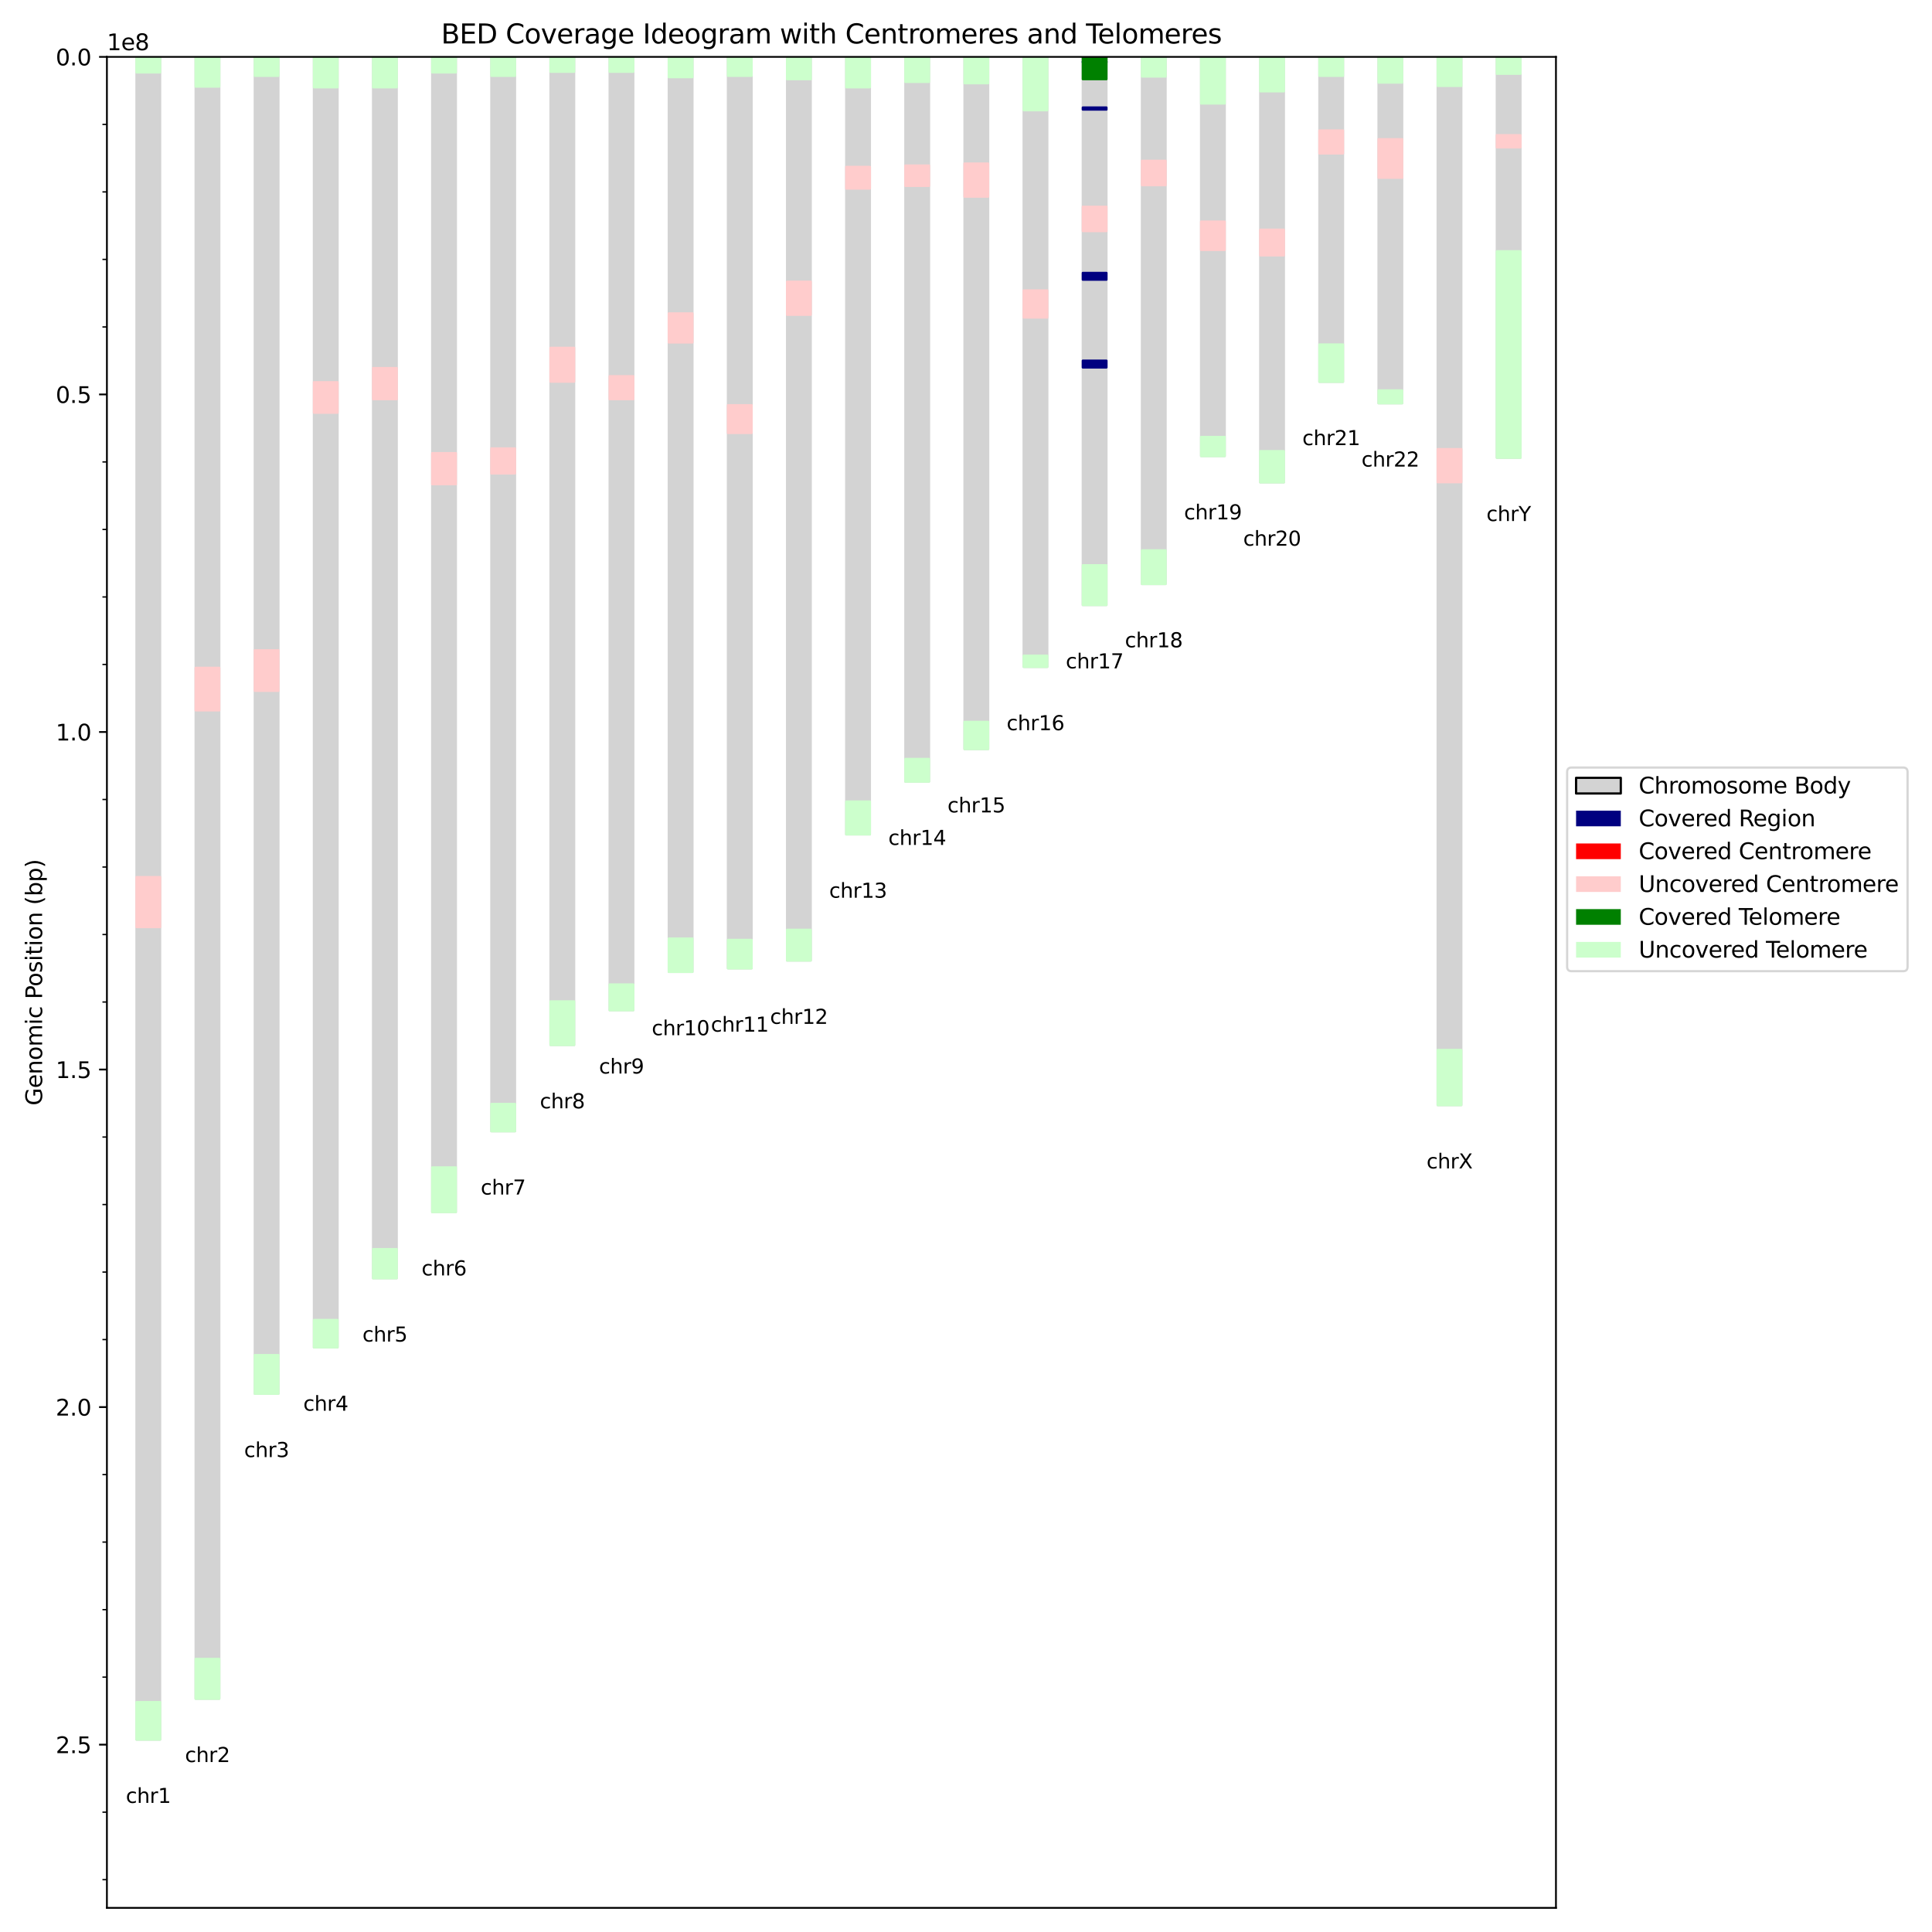 <?xml version="1.0" encoding="utf-8" standalone="no"?>
<!DOCTYPE svg PUBLIC "-//W3C//DTD SVG 1.1//EN"
  "http://www.w3.org/Graphics/SVG/1.1/DTD/svg11.dtd">
<svg xmlns:xlink="http://www.w3.org/1999/xlink" width="864pt" height="864pt" viewBox="0 0 864 864" xmlns="http://www.w3.org/2000/svg" version="1.1">
 <defs>
  <style type="text/css">*{stroke-linejoin: round; stroke-linecap: butt}</style>
 </defs>
 <g id="figure_1">
  <g id="patch_1">
   <path d="M 0 864 
L 864 864 
L 864 0 
L 0 0 
z
" style="fill: #ffffff"/>
  </g>
  <g id="axes_1">
   <g id="patch_2">
    <path d="M 47.81 853.2 
L 695.83 853.2 
L 695.83 25.44 
L 47.81 25.44 
z
" style="fill: #ffffff"/>
   </g>
   <g id="patch_3">
    <path d="M 61.035 25.44 
L 71.615 25.44 
L 71.615 777.949 
L 61.035 777.949 
z
" clip-path="url(#p097e11f4bd)" style="fill: #d3d3d3; stroke: #d3d3d3; stroke-linejoin: miter"/>
   </g>
   <g id="patch_4">
    <path d="M 61.035 392.259 
L 71.615 392.259 
L 71.615 414.6 
L 61.035 414.6 
z
" clip-path="url(#p097e11f4bd)" style="fill: #ffcccc; stroke: #ffcccc; stroke-linejoin: miter"/>
   </g>
   <g id="patch_5">
    <path d="M 61.035 25.44 
L 71.615 25.44 
L 71.615 32.384 
L 61.035 32.384 
z
" clip-path="url(#p097e11f4bd)" style="fill: #ccffcc; stroke: #ccffcc; stroke-linejoin: miter"/>
   </g>
   <g id="patch_6">
    <path d="M 61.035 761.191 
L 71.615 761.191 
L 71.615 777.949 
L 61.035 777.949 
z
" clip-path="url(#p097e11f4bd)" style="fill: #ccffcc; stroke: #ccffcc; stroke-linejoin: miter"/>
   </g>
   <g id="patch_7">
    <path d="M 87.485 25.44 
L 98.065 25.44 
L 98.065 759.68 
L 87.485 759.68 
z
" clip-path="url(#p097e11f4bd)" style="fill: #d3d3d3; stroke: #d3d3d3; stroke-linejoin: miter"/>
   </g>
   <g id="patch_8">
    <path d="M 87.485 298.667 
L 98.065 298.667 
L 98.065 317.688 
L 87.485 317.688 
z
" clip-path="url(#p097e11f4bd)" style="fill: #ffcccc; stroke: #ffcccc; stroke-linejoin: miter"/>
   </g>
   <g id="patch_9">
    <path d="M 87.485 25.44 
L 98.065 25.44 
L 98.065 38.724 
L 87.485 38.724 
z
" clip-path="url(#p097e11f4bd)" style="fill: #ccffcc; stroke: #ccffcc; stroke-linejoin: miter"/>
   </g>
   <g id="patch_10">
    <path d="M 87.485 741.869 
L 98.065 741.869 
L 98.065 759.68 
L 87.485 759.68 
z
" clip-path="url(#p097e11f4bd)" style="fill: #ccffcc; stroke: #ccffcc; stroke-linejoin: miter"/>
   </g>
   <g id="patch_11">
    <path d="M 113.934 25.44 
L 124.514 25.44 
L 124.514 623.287 
L 113.934 623.287 
z
" clip-path="url(#p097e11f4bd)" style="fill: #d3d3d3; stroke: #d3d3d3; stroke-linejoin: miter"/>
   </g>
   <g id="patch_12">
    <path d="M 113.934 290.818 
L 124.514 290.818 
L 124.514 308.932 
L 113.934 308.932 
z
" clip-path="url(#p097e11f4bd)" style="fill: #ffcccc; stroke: #ffcccc; stroke-linejoin: miter"/>
   </g>
   <g id="patch_13">
    <path d="M 113.934 25.44 
L 124.514 25.44 
L 124.514 33.893 
L 113.934 33.893 
z
" clip-path="url(#p097e11f4bd)" style="fill: #ccffcc; stroke: #ccffcc; stroke-linejoin: miter"/>
   </g>
   <g id="patch_14">
    <path d="M 113.934 606.01 
L 124.514 606.01 
L 124.514 623.287 
L 113.934 623.287 
z
" clip-path="url(#p097e11f4bd)" style="fill: #ccffcc; stroke: #ccffcc; stroke-linejoin: miter"/>
   </g>
   <g id="patch_15">
    <path d="M 140.384 25.44 
L 150.964 25.44 
L 150.964 602.551 
L 140.384 602.551 
z
" clip-path="url(#p097e11f4bd)" style="fill: #d3d3d3; stroke: #d3d3d3; stroke-linejoin: miter"/>
   </g>
   <g id="patch_16">
    <path d="M 140.384 170.96 
L 150.964 170.96 
L 150.964 184.546 
L 140.384 184.546 
z
" clip-path="url(#p097e11f4bd)" style="fill: #ffcccc; stroke: #ffcccc; stroke-linejoin: miter"/>
   </g>
   <g id="patch_17">
    <path d="M 140.384 25.44 
L 150.964 25.44 
L 150.964 39.026 
L 140.384 39.026 
z
" clip-path="url(#p097e11f4bd)" style="fill: #ccffcc; stroke: #ccffcc; stroke-linejoin: miter"/>
   </g>
   <g id="patch_18">
    <path d="M 140.384 590.311 
L 150.964 590.311 
L 150.964 602.551 
L 140.384 602.551 
z
" clip-path="url(#p097e11f4bd)" style="fill: #ccffcc; stroke: #ccffcc; stroke-linejoin: miter"/>
   </g>
   <g id="patch_19">
    <path d="M 166.834 25.44 
L 177.414 25.44 
L 177.414 571.639 
L 166.834 571.639 
z
" clip-path="url(#p097e11f4bd)" style="fill: #d3d3d3; stroke: #d3d3d3; stroke-linejoin: miter"/>
   </g>
   <g id="patch_20">
    <path d="M 166.834 164.62 
L 177.414 164.62 
L 177.414 178.508 
L 166.834 178.508 
z
" clip-path="url(#p097e11f4bd)" style="fill: #ffcccc; stroke: #ffcccc; stroke-linejoin: miter"/>
   </g>
   <g id="patch_21">
    <path d="M 166.834 25.44 
L 177.414 25.44 
L 177.414 39.026 
L 166.834 39.026 
z
" clip-path="url(#p097e11f4bd)" style="fill: #ccffcc; stroke: #ccffcc; stroke-linejoin: miter"/>
   </g>
   <g id="patch_22">
    <path d="M 166.834 558.611 
L 177.414 558.611 
L 177.414 571.639 
L 166.834 571.639 
z
" clip-path="url(#p097e11f4bd)" style="fill: #ccffcc; stroke: #ccffcc; stroke-linejoin: miter"/>
   </g>
   <g id="patch_23">
    <path d="M 193.284 25.44 
L 203.864 25.44 
L 203.864 542.051 
L 193.284 542.051 
z
" clip-path="url(#p097e11f4bd)" style="fill: #d3d3d3; stroke: #d3d3d3; stroke-linejoin: miter"/>
   </g>
   <g id="patch_24">
    <path d="M 193.284 202.66 
L 203.864 202.66 
L 203.864 216.548 
L 193.284 216.548 
z
" clip-path="url(#p097e11f4bd)" style="fill: #ffcccc; stroke: #ffcccc; stroke-linejoin: miter"/>
   </g>
   <g id="patch_25">
    <path d="M 193.284 25.44 
L 203.864 25.44 
L 203.864 32.384 
L 193.284 32.384 
z
" clip-path="url(#p097e11f4bd)" style="fill: #ccffcc; stroke: #ccffcc; stroke-linejoin: miter"/>
   </g>
   <g id="patch_26">
    <path d="M 193.284 522.08 
L 203.864 522.08 
L 203.864 542.051 
L 193.284 542.051 
z
" clip-path="url(#p097e11f4bd)" style="fill: #ccffcc; stroke: #ccffcc; stroke-linejoin: miter"/>
   </g>
   <g id="patch_27">
    <path d="M 219.734 25.44 
L 230.314 25.44 
L 230.314 505.893 
L 219.734 505.893 
z
" clip-path="url(#p097e11f4bd)" style="fill: #d3d3d3; stroke: #d3d3d3; stroke-linejoin: miter"/>
   </g>
   <g id="patch_28">
    <path d="M 219.734 200.547 
L 230.314 200.547 
L 230.314 211.718 
L 219.734 211.718 
z
" clip-path="url(#p097e11f4bd)" style="fill: #ffcccc; stroke: #ffcccc; stroke-linejoin: miter"/>
   </g>
   <g id="patch_29">
    <path d="M 219.734 25.44 
L 230.314 25.44 
L 230.314 33.893 
L 219.734 33.893 
z
" clip-path="url(#p097e11f4bd)" style="fill: #ccffcc; stroke: #ccffcc; stroke-linejoin: miter"/>
   </g>
   <g id="patch_30">
    <path d="M 219.734 493.7 
L 230.314 493.7 
L 230.314 505.893 
L 219.734 505.893 
z
" clip-path="url(#p097e11f4bd)" style="fill: #ccffcc; stroke: #ccffcc; stroke-linejoin: miter"/>
   </g>
   <g id="patch_31">
    <path d="M 246.183 25.44 
L 256.763 25.44 
L 256.763 467.326 
L 246.183 467.326 
z
" clip-path="url(#p097e11f4bd)" style="fill: #d3d3d3; stroke: #d3d3d3; stroke-linejoin: miter"/>
   </g>
   <g id="patch_32">
    <path d="M 246.183 155.563 
L 256.763 155.563 
L 256.763 170.658 
L 246.183 170.658 
z
" clip-path="url(#p097e11f4bd)" style="fill: #ffcccc; stroke: #ffcccc; stroke-linejoin: miter"/>
   </g>
   <g id="patch_33">
    <path d="M 246.183 25.44 
L 256.763 25.44 
L 256.763 32.082 
L 246.183 32.082 
z
" clip-path="url(#p097e11f4bd)" style="fill: #ccffcc; stroke: #ccffcc; stroke-linejoin: miter"/>
   </g>
   <g id="patch_34">
    <path d="M 246.183 447.81 
L 256.763 447.81 
L 256.763 467.326 
L 246.183 467.326 
z
" clip-path="url(#p097e11f4bd)" style="fill: #ccffcc; stroke: #ccffcc; stroke-linejoin: miter"/>
   </g>
   <g id="patch_35">
    <path d="M 272.633 25.44 
L 283.213 25.44 
L 283.213 451.776 
L 272.633 451.776 
z
" clip-path="url(#p097e11f4bd)" style="fill: #d3d3d3; stroke: #d3d3d3; stroke-linejoin: miter"/>
   </g>
   <g id="patch_36">
    <path d="M 272.633 168.243 
L 283.213 168.243 
L 283.213 178.508 
L 272.633 178.508 
z
" clip-path="url(#p097e11f4bd)" style="fill: #ffcccc; stroke: #ffcccc; stroke-linejoin: miter"/>
   </g>
   <g id="patch_37">
    <path d="M 272.633 25.44 
L 283.213 25.44 
L 283.213 32.082 
L 272.633 32.082 
z
" clip-path="url(#p097e11f4bd)" style="fill: #ccffcc; stroke: #ccffcc; stroke-linejoin: miter"/>
   </g>
   <g id="patch_38">
    <path d="M 272.633 440.262 
L 283.213 440.262 
L 283.213 451.776 
L 272.633 451.776 
z
" clip-path="url(#p097e11f4bd)" style="fill: #ccffcc; stroke: #ccffcc; stroke-linejoin: miter"/>
   </g>
   <g id="patch_39">
    <path d="M 299.083 25.44 
L 309.663 25.44 
L 309.663 434.631 
L 299.083 434.631 
z
" clip-path="url(#p097e11f4bd)" style="fill: #d3d3d3; stroke: #d3d3d3; stroke-linejoin: miter"/>
   </g>
   <g id="patch_40">
    <path d="M 299.083 140.165 
L 309.663 140.165 
L 309.663 153.147 
L 299.083 153.147 
z
" clip-path="url(#p097e11f4bd)" style="fill: #ffcccc; stroke: #ffcccc; stroke-linejoin: miter"/>
   </g>
   <g id="patch_41">
    <path d="M 299.083 25.44 
L 309.663 25.44 
L 309.663 34.497 
L 299.083 34.497 
z
" clip-path="url(#p097e11f4bd)" style="fill: #ccffcc; stroke: #ccffcc; stroke-linejoin: miter"/>
   </g>
   <g id="patch_42">
    <path d="M 299.083 419.733 
L 309.663 419.733 
L 309.663 434.631 
L 299.083 434.631 
z
" clip-path="url(#p097e11f4bd)" style="fill: #ccffcc; stroke: #ccffcc; stroke-linejoin: miter"/>
   </g>
   <g id="patch_43">
    <path d="M 325.533 25.44 
L 336.113 25.44 
L 336.113 433.036 
L 325.533 433.036 
z
" clip-path="url(#p097e11f4bd)" style="fill: #d3d3d3; stroke: #d3d3d3; stroke-linejoin: miter"/>
   </g>
   <g id="patch_44">
    <path d="M 325.533 181.225 
L 336.113 181.225 
L 336.113 193.603 
L 325.533 193.603 
z
" clip-path="url(#p097e11f4bd)" style="fill: #ffcccc; stroke: #ffcccc; stroke-linejoin: miter"/>
   </g>
   <g id="patch_45">
    <path d="M 325.533 25.44 
L 336.113 25.44 
L 336.113 33.893 
L 325.533 33.893 
z
" clip-path="url(#p097e11f4bd)" style="fill: #ccffcc; stroke: #ccffcc; stroke-linejoin: miter"/>
   </g>
   <g id="patch_46">
    <path d="M 325.533 420.336 
L 336.113 420.336 
L 336.113 433.036 
L 325.533 433.036 
z
" clip-path="url(#p097e11f4bd)" style="fill: #ccffcc; stroke: #ccffcc; stroke-linejoin: miter"/>
   </g>
   <g id="patch_47">
    <path d="M 351.983 25.44 
L 362.563 25.44 
L 362.563 429.55 
L 351.983 429.55 
z
" clip-path="url(#p097e11f4bd)" style="fill: #d3d3d3; stroke: #d3d3d3; stroke-linejoin: miter"/>
   </g>
   <g id="patch_48">
    <path d="M 351.983 125.976 
L 362.563 125.976 
L 362.563 140.769 
L 351.983 140.769 
z
" clip-path="url(#p097e11f4bd)" style="fill: #ffcccc; stroke: #ffcccc; stroke-linejoin: miter"/>
   </g>
   <g id="patch_49">
    <path d="M 351.983 25.44 
L 362.563 25.44 
L 362.563 35.403 
L 351.983 35.403 
z
" clip-path="url(#p097e11f4bd)" style="fill: #ccffcc; stroke: #ccffcc; stroke-linejoin: miter"/>
   </g>
   <g id="patch_50">
    <path d="M 351.983 415.808 
L 362.563 415.808 
L 362.563 429.55 
L 351.983 429.55 
z
" clip-path="url(#p097e11f4bd)" style="fill: #ccffcc; stroke: #ccffcc; stroke-linejoin: miter"/>
   </g>
   <g id="patch_51">
    <path d="M 378.432 25.44 
L 389.012 25.44 
L 389.012 373.148 
L 378.432 373.148 
z
" clip-path="url(#p097e11f4bd)" style="fill: #d3d3d3; stroke: #d3d3d3; stroke-linejoin: miter"/>
   </g>
   <g id="patch_52">
    <path d="M 378.432 74.651 
L 389.012 74.651 
L 389.012 84.312 
L 378.432 84.312 
z
" clip-path="url(#p097e11f4bd)" style="fill: #ffcccc; stroke: #ffcccc; stroke-linejoin: miter"/>
   </g>
   <g id="patch_53">
    <path d="M 378.432 25.44 
L 389.012 25.44 
L 389.012 39.026 
L 378.432 39.026 
z
" clip-path="url(#p097e11f4bd)" style="fill: #ccffcc; stroke: #ccffcc; stroke-linejoin: miter"/>
   </g>
   <g id="patch_54">
    <path d="M 378.432 358.445 
L 389.012 358.445 
L 389.012 373.148 
L 378.432 373.148 
z
" clip-path="url(#p097e11f4bd)" style="fill: #ccffcc; stroke: #ccffcc; stroke-linejoin: miter"/>
   </g>
   <g id="patch_55">
    <path d="M 404.882 25.44 
L 415.462 25.44 
L 415.462 349.538 
L 404.882 349.538 
z
" clip-path="url(#p097e11f4bd)" style="fill: #d3d3d3; stroke: #d3d3d3; stroke-linejoin: miter"/>
   </g>
   <g id="patch_56">
    <path d="M 404.882 74.047 
L 415.462 74.047 
L 415.462 83.105 
L 404.882 83.105 
z
" clip-path="url(#p097e11f4bd)" style="fill: #ffcccc; stroke: #ffcccc; stroke-linejoin: miter"/>
   </g>
   <g id="patch_57">
    <path d="M 404.882 25.44 
L 415.462 25.44 
L 415.462 36.611 
L 404.882 36.611 
z
" clip-path="url(#p097e11f4bd)" style="fill: #ccffcc; stroke: #ccffcc; stroke-linejoin: miter"/>
   </g>
   <g id="patch_58">
    <path d="M 404.882 339.425 
L 415.462 339.425 
L 415.462 349.538 
L 404.882 349.538 
z
" clip-path="url(#p097e11f4bd)" style="fill: #ccffcc; stroke: #ccffcc; stroke-linejoin: miter"/>
   </g>
   <g id="patch_59">
    <path d="M 431.332 25.44 
L 441.912 25.44 
L 441.912 334.991 
L 431.332 334.991 
z
" clip-path="url(#p097e11f4bd)" style="fill: #d3d3d3; stroke: #d3d3d3; stroke-linejoin: miter"/>
   </g>
   <g id="patch_60">
    <path d="M 431.332 73.142 
L 441.912 73.142 
L 441.912 87.935 
L 431.332 87.935 
z
" clip-path="url(#p097e11f4bd)" style="fill: #ffcccc; stroke: #ffcccc; stroke-linejoin: miter"/>
   </g>
   <g id="patch_61">
    <path d="M 431.332 25.44 
L 441.912 25.44 
L 441.912 37.214 
L 431.332 37.214 
z
" clip-path="url(#p097e11f4bd)" style="fill: #ccffcc; stroke: #ccffcc; stroke-linejoin: miter"/>
   </g>
   <g id="patch_62">
    <path d="M 431.332 322.82 
L 441.912 322.82 
L 441.912 334.991 
L 431.332 334.991 
z
" clip-path="url(#p097e11f4bd)" style="fill: #ccffcc; stroke: #ccffcc; stroke-linejoin: miter"/>
   </g>
   <g id="patch_63">
    <path d="M 457.782 25.44 
L 468.362 25.44 
L 468.362 298.229 
L 457.782 298.229 
z
" clip-path="url(#p097e11f4bd)" style="fill: #d3d3d3; stroke: #d3d3d3; stroke-linejoin: miter"/>
   </g>
   <g id="patch_64">
    <path d="M 457.782 129.9 
L 468.362 129.9 
L 468.362 141.977 
L 457.782 141.977 
z
" clip-path="url(#p097e11f4bd)" style="fill: #ffcccc; stroke: #ffcccc; stroke-linejoin: miter"/>
   </g>
   <g id="patch_65">
    <path d="M 457.782 25.44 
L 468.362 25.44 
L 468.362 49.291 
L 457.782 49.291 
z
" clip-path="url(#p097e11f4bd)" style="fill: #ccffcc; stroke: #ccffcc; stroke-linejoin: miter"/>
   </g>
   <g id="patch_66">
    <path d="M 457.782 293.233 
L 468.362 293.233 
L 468.362 298.229 
L 457.782 298.229 
z
" clip-path="url(#p097e11f4bd)" style="fill: #ccffcc; stroke: #ccffcc; stroke-linejoin: miter"/>
   </g>
   <g id="patch_67">
    <path d="M 484.232 25.44 
L 494.812 25.44 
L 494.812 270.575 
L 484.232 270.575 
z
" clip-path="url(#p097e11f4bd)" style="fill: #d3d3d3; stroke: #d3d3d3; stroke-linejoin: miter"/>
   </g>
   <g id="patch_68">
    <path d="M 484.232 27.553 
L 494.812 27.553 
L 494.812 27.855 
L 484.232 27.855 
z
" clip-path="url(#p097e11f4bd)" style="fill: #000080; stroke: #000080; stroke-linejoin: miter"/>
   </g>
   <g id="patch_69">
    <path d="M 484.232 48.083 
L 494.812 48.083 
L 494.812 48.989 
L 484.232 48.989 
z
" clip-path="url(#p097e11f4bd)" style="fill: #000080; stroke: #000080; stroke-linejoin: miter"/>
   </g>
   <g id="patch_70">
    <path d="M 484.232 122.051 
L 494.812 122.051 
L 494.812 125.07 
L 484.232 125.07 
z
" clip-path="url(#p097e11f4bd)" style="fill: #000080; stroke: #000080; stroke-linejoin: miter"/>
   </g>
   <g id="patch_71">
    <path d="M 484.232 161.299 
L 494.812 161.299 
L 494.812 164.318 
L 484.232 164.318 
z
" clip-path="url(#p097e11f4bd)" style="fill: #000080; stroke: #000080; stroke-linejoin: miter"/>
   </g>
   <g id="patch_72">
    <path d="M 484.232 92.464 
L 494.812 92.464 
L 494.812 103.332 
L 484.232 103.332 
z
" clip-path="url(#p097e11f4bd)" style="fill: #ffcccc; stroke: #ffcccc; stroke-linejoin: miter"/>
   </g>
   <g id="patch_73">
    <path d="M 484.232 25.44 
L 494.812 25.44 
L 494.812 35.403 
L 484.232 35.403 
z
" clip-path="url(#p097e11f4bd)" style="fill: #008000; stroke: #008000; stroke-linejoin: miter"/>
   </g>
   <g id="patch_74">
    <path d="M 484.232 252.777 
L 494.812 252.777 
L 494.812 270.575 
L 484.232 270.575 
z
" clip-path="url(#p097e11f4bd)" style="fill: #ccffcc; stroke: #ccffcc; stroke-linejoin: miter"/>
   </g>
   <g id="patch_75">
    <path d="M 510.681 25.44 
L 521.261 25.44 
L 521.261 261.162 
L 510.681 261.162 
z
" clip-path="url(#p097e11f4bd)" style="fill: #d3d3d3; stroke: #d3d3d3; stroke-linejoin: miter"/>
   </g>
   <g id="patch_76">
    <path d="M 510.681 71.934 
L 521.261 71.934 
L 521.261 82.803 
L 510.681 82.803 
z
" clip-path="url(#p097e11f4bd)" style="fill: #ffcccc; stroke: #ffcccc; stroke-linejoin: miter"/>
   </g>
   <g id="patch_77">
    <path d="M 510.681 25.44 
L 521.261 25.44 
L 521.261 34.195 
L 510.681 34.195 
z
" clip-path="url(#p097e11f4bd)" style="fill: #ccffcc; stroke: #ccffcc; stroke-linejoin: miter"/>
   </g>
   <g id="patch_78">
    <path d="M 510.681 246.135 
L 521.261 246.135 
L 521.261 261.162 
L 510.681 261.162 
z
" clip-path="url(#p097e11f4bd)" style="fill: #ccffcc; stroke: #ccffcc; stroke-linejoin: miter"/>
   </g>
   <g id="patch_79">
    <path d="M 537.131 25.44 
L 547.711 25.44 
L 547.711 203.955 
L 537.131 203.955 
z
" clip-path="url(#p097e11f4bd)" style="fill: #d3d3d3; stroke: #d3d3d3; stroke-linejoin: miter"/>
   </g>
   <g id="patch_80">
    <path d="M 537.131 99.106 
L 547.711 99.106 
L 547.711 111.786 
L 537.131 111.786 
z
" clip-path="url(#p097e11f4bd)" style="fill: #ffcccc; stroke: #ffcccc; stroke-linejoin: miter"/>
   </g>
   <g id="patch_81">
    <path d="M 537.131 25.44 
L 547.711 25.44 
L 547.711 46.272 
L 537.131 46.272 
z
" clip-path="url(#p097e11f4bd)" style="fill: #ccffcc; stroke: #ccffcc; stroke-linejoin: miter"/>
   </g>
   <g id="patch_82">
    <path d="M 537.131 195.415 
L 547.711 195.415 
L 547.711 203.955 
L 537.131 203.955 
z
" clip-path="url(#p097e11f4bd)" style="fill: #ccffcc; stroke: #ccffcc; stroke-linejoin: miter"/>
   </g>
   <g id="patch_83">
    <path d="M 563.581 25.44 
L 574.161 25.44 
L 574.161 215.719 
L 563.581 215.719 
z
" clip-path="url(#p097e11f4bd)" style="fill: #d3d3d3; stroke: #d3d3d3; stroke-linejoin: miter"/>
   </g>
   <g id="patch_84">
    <path d="M 563.581 102.729 
L 574.161 102.729 
L 574.161 114.201 
L 563.581 114.201 
z
" clip-path="url(#p097e11f4bd)" style="fill: #ffcccc; stroke: #ffcccc; stroke-linejoin: miter"/>
   </g>
   <g id="patch_85">
    <path d="M 563.581 25.44 
L 574.161 25.44 
L 574.161 40.837 
L 563.581 40.837 
z
" clip-path="url(#p097e11f4bd)" style="fill: #ccffcc; stroke: #ccffcc; stroke-linejoin: miter"/>
   </g>
   <g id="patch_86">
    <path d="M 563.581 201.755 
L 574.161 201.755 
L 574.161 215.719 
L 563.581 215.719 
z
" clip-path="url(#p097e11f4bd)" style="fill: #ccffcc; stroke: #ccffcc; stroke-linejoin: miter"/>
   </g>
   <g id="patch_87">
    <path d="M 590.031 25.44 
L 600.611 25.44 
L 600.611 170.748 
L 590.031 170.748 
z
" clip-path="url(#p097e11f4bd)" style="fill: #d3d3d3; stroke: #d3d3d3; stroke-linejoin: miter"/>
   </g>
   <g id="patch_88">
    <path d="M 590.031 58.348 
L 600.611 58.348 
L 600.611 68.613 
L 590.031 68.613 
z
" clip-path="url(#p097e11f4bd)" style="fill: #ffcccc; stroke: #ffcccc; stroke-linejoin: miter"/>
   </g>
   <g id="patch_89">
    <path d="M 590.031 25.44 
L 600.611 25.44 
L 600.611 33.893 
L 590.031 33.893 
z
" clip-path="url(#p097e11f4bd)" style="fill: #ccffcc; stroke: #ccffcc; stroke-linejoin: miter"/>
   </g>
   <g id="patch_90">
    <path d="M 590.031 154.053 
L 600.611 154.053 
L 600.611 170.748 
L 590.031 170.748 
z
" clip-path="url(#p097e11f4bd)" style="fill: #ccffcc; stroke: #ccffcc; stroke-linejoin: miter"/>
   </g>
   <g id="patch_91">
    <path d="M 616.481 25.44 
L 627.061 25.44 
L 627.061 180.333 
L 616.481 180.333 
z
" clip-path="url(#p097e11f4bd)" style="fill: #d3d3d3; stroke: #d3d3d3; stroke-linejoin: miter"/>
   </g>
   <g id="patch_92">
    <path d="M 616.481 62.273 
L 627.061 62.273 
L 627.061 79.482 
L 616.481 79.482 
z
" clip-path="url(#p097e11f4bd)" style="fill: #ffcccc; stroke: #ffcccc; stroke-linejoin: miter"/>
   </g>
   <g id="patch_93">
    <path d="M 616.481 25.44 
L 627.061 25.44 
L 627.061 36.913 
L 616.481 36.913 
z
" clip-path="url(#p097e11f4bd)" style="fill: #ccffcc; stroke: #ccffcc; stroke-linejoin: miter"/>
   </g>
   <g id="patch_94">
    <path d="M 616.481 174.583 
L 627.061 174.583 
L 627.061 180.333 
L 616.481 180.333 
z
" clip-path="url(#p097e11f4bd)" style="fill: #ccffcc; stroke: #ccffcc; stroke-linejoin: miter"/>
   </g>
   <g id="patch_95">
    <path d="M 642.93 25.44 
L 653.51 25.44 
L 653.51 494.215 
L 642.93 494.215 
z
" clip-path="url(#p097e11f4bd)" style="fill: #d3d3d3; stroke: #d3d3d3; stroke-linejoin: miter"/>
   </g>
   <g id="patch_96">
    <path d="M 642.93 200.849 
L 653.51 200.849 
L 653.51 215.642 
L 642.93 215.642 
z
" clip-path="url(#p097e11f4bd)" style="fill: #ffcccc; stroke: #ffcccc; stroke-linejoin: miter"/>
   </g>
   <g id="patch_97">
    <path d="M 642.93 25.44 
L 653.51 25.44 
L 653.51 38.422 
L 642.93 38.422 
z
" clip-path="url(#p097e11f4bd)" style="fill: #ccffcc; stroke: #ccffcc; stroke-linejoin: miter"/>
   </g>
   <g id="patch_98">
    <path d="M 642.93 469.548 
L 653.51 469.548 
L 653.51 494.215 
L 642.93 494.215 
z
" clip-path="url(#p097e11f4bd)" style="fill: #ccffcc; stroke: #ccffcc; stroke-linejoin: miter"/>
   </g>
   <g id="patch_99">
    <path d="M 669.38 25.44 
L 679.96 25.44 
L 679.96 204.694 
L 669.38 204.694 
z
" clip-path="url(#p097e11f4bd)" style="fill: #d3d3d3; stroke: #d3d3d3; stroke-linejoin: miter"/>
   </g>
   <g id="patch_100">
    <path d="M 669.38 60.461 
L 679.96 60.461 
L 679.96 65.896 
L 669.38 65.896 
z
" clip-path="url(#p097e11f4bd)" style="fill: #ffcccc; stroke: #ffcccc; stroke-linejoin: miter"/>
   </g>
   <g id="patch_101">
    <path d="M 669.38 25.44 
L 679.96 25.44 
L 679.96 32.988 
L 669.38 32.988 
z
" clip-path="url(#p097e11f4bd)" style="fill: #ccffcc; stroke: #ccffcc; stroke-linejoin: miter"/>
   </g>
   <g id="patch_102">
    <path d="M 669.38 112.39 
L 679.96 112.39 
L 679.96 204.694 
L 669.38 204.694 
z
" clip-path="url(#p097e11f4bd)" style="fill: #ccffcc; stroke: #ccffcc; stroke-linejoin: miter"/>
   </g>
   <g id="matplotlib.axis_1"/>
   <g id="matplotlib.axis_2">
    <g id="ytick_1">
     <g id="line2d_1">
      <defs>
       <path id="m134816e7ca" d="M 0 0 
L -3.5 0 
" style="stroke: #000000; stroke-width: 0.8"/>
      </defs>
      <g>
       <use xlink:href="#m134816e7ca" x="47.81" y="25.44" style="stroke: #000000; stroke-width: 0.8"/>
      </g>
     </g>
     <g id="text_1">
      <!-- 0.0 -->
      <g transform="translate(24.907 29.239) scale(0.1 -0.1)">
       <defs>
        <path id="DejaVuSans-30" d="M 2034 4250 
Q 1547 4250 1301 3770 
Q 1056 3291 1056 2328 
Q 1056 1369 1301 889 
Q 1547 409 2034 409 
Q 2525 409 2770 889 
Q 3016 1369 3016 2328 
Q 3016 3291 2770 3770 
Q 2525 4250 2034 4250 
z
M 2034 4750 
Q 2819 4750 3233 4129 
Q 3647 3509 3647 2328 
Q 3647 1150 3233 529 
Q 2819 -91 2034 -91 
Q 1250 -91 836 529 
Q 422 1150 422 2328 
Q 422 3509 836 4129 
Q 1250 4750 2034 4750 
z
" transform="scale(0.016)"/>
        <path id="DejaVuSans-2e" d="M 684 794 
L 1344 794 
L 1344 0 
L 684 0 
L 684 794 
z
" transform="scale(0.016)"/>
       </defs>
       <use xlink:href="#DejaVuSans-30"/>
       <use xlink:href="#DejaVuSans-2e" transform="translate(63.623 0)"/>
       <use xlink:href="#DejaVuSans-30" transform="translate(95.41 0)"/>
      </g>
     </g>
    </g>
    <g id="ytick_2">
     <g id="line2d_2">
      <g>
       <use xlink:href="#m134816e7ca" x="47.81" y="176.394" style="stroke: #000000; stroke-width: 0.8"/>
      </g>
     </g>
     <g id="text_2">
      <!-- 0.5 -->
      <g transform="translate(24.907 180.194) scale(0.1 -0.1)">
       <defs>
        <path id="DejaVuSans-35" d="M 691 4666 
L 3169 4666 
L 3169 4134 
L 1269 4134 
L 1269 2991 
Q 1406 3038 1543 3061 
Q 1681 3084 1819 3084 
Q 2600 3084 3056 2656 
Q 3513 2228 3513 1497 
Q 3513 744 3044 326 
Q 2575 -91 1722 -91 
Q 1428 -91 1123 -41 
Q 819 9 494 109 
L 494 744 
Q 775 591 1075 516 
Q 1375 441 1709 441 
Q 2250 441 2565 725 
Q 2881 1009 2881 1497 
Q 2881 1984 2565 2268 
Q 2250 2553 1709 2553 
Q 1456 2553 1204 2497 
Q 953 2441 691 2322 
L 691 4666 
z
" transform="scale(0.016)"/>
       </defs>
       <use xlink:href="#DejaVuSans-30"/>
       <use xlink:href="#DejaVuSans-2e" transform="translate(63.623 0)"/>
       <use xlink:href="#DejaVuSans-35" transform="translate(95.41 0)"/>
      </g>
     </g>
    </g>
    <g id="ytick_3">
     <g id="line2d_3">
      <g>
       <use xlink:href="#m134816e7ca" x="47.81" y="327.349" style="stroke: #000000; stroke-width: 0.8"/>
      </g>
     </g>
     <g id="text_3">
      <!-- 1.0 -->
      <g transform="translate(24.907 331.148) scale(0.1 -0.1)">
       <defs>
        <path id="DejaVuSans-31" d="M 794 531 
L 1825 531 
L 1825 4091 
L 703 3866 
L 703 4441 
L 1819 4666 
L 2450 4666 
L 2450 531 
L 3481 531 
L 3481 0 
L 794 0 
L 794 531 
z
" transform="scale(0.016)"/>
       </defs>
       <use xlink:href="#DejaVuSans-31"/>
       <use xlink:href="#DejaVuSans-2e" transform="translate(63.623 0)"/>
       <use xlink:href="#DejaVuSans-30" transform="translate(95.41 0)"/>
      </g>
     </g>
    </g>
    <g id="ytick_4">
     <g id="line2d_4">
      <g>
       <use xlink:href="#m134816e7ca" x="47.81" y="478.303" style="stroke: #000000; stroke-width: 0.8"/>
      </g>
     </g>
     <g id="text_4">
      <!-- 1.5 -->
      <g transform="translate(24.907 482.102) scale(0.1 -0.1)">
       <use xlink:href="#DejaVuSans-31"/>
       <use xlink:href="#DejaVuSans-2e" transform="translate(63.623 0)"/>
       <use xlink:href="#DejaVuSans-35" transform="translate(95.41 0)"/>
      </g>
     </g>
    </g>
    <g id="ytick_5">
     <g id="line2d_5">
      <g>
       <use xlink:href="#m134816e7ca" x="47.81" y="629.257" style="stroke: #000000; stroke-width: 0.8"/>
      </g>
     </g>
     <g id="text_5">
      <!-- 2.0 -->
      <g transform="translate(24.907 633.056) scale(0.1 -0.1)">
       <defs>
        <path id="DejaVuSans-32" d="M 1228 531 
L 3431 531 
L 3431 0 
L 469 0 
L 469 531 
Q 828 903 1448 1529 
Q 2069 2156 2228 2338 
Q 2531 2678 2651 2914 
Q 2772 3150 2772 3378 
Q 2772 3750 2511 3984 
Q 2250 4219 1831 4219 
Q 1534 4219 1204 4116 
Q 875 4013 500 3803 
L 500 4441 
Q 881 4594 1212 4672 
Q 1544 4750 1819 4750 
Q 2544 4750 2975 4387 
Q 3406 4025 3406 3419 
Q 3406 3131 3298 2873 
Q 3191 2616 2906 2266 
Q 2828 2175 2409 1742 
Q 1991 1309 1228 531 
z
" transform="scale(0.016)"/>
       </defs>
       <use xlink:href="#DejaVuSans-32"/>
       <use xlink:href="#DejaVuSans-2e" transform="translate(63.623 0)"/>
       <use xlink:href="#DejaVuSans-30" transform="translate(95.41 0)"/>
      </g>
     </g>
    </g>
    <g id="ytick_6">
     <g id="line2d_6">
      <g>
       <use xlink:href="#m134816e7ca" x="47.81" y="780.212" style="stroke: #000000; stroke-width: 0.8"/>
      </g>
     </g>
     <g id="text_6">
      <!-- 2.5 -->
      <g transform="translate(24.907 784.011) scale(0.1 -0.1)">
       <use xlink:href="#DejaVuSans-32"/>
       <use xlink:href="#DejaVuSans-2e" transform="translate(63.623 0)"/>
       <use xlink:href="#DejaVuSans-35" transform="translate(95.41 0)"/>
      </g>
     </g>
    </g>
    <g id="ytick_7">
     <g id="line2d_7">
      <defs>
       <path id="md4ecf751c4" d="M 0 0 
L -2 0 
" style="stroke: #000000; stroke-width: 0.6"/>
      </defs>
      <g>
       <use xlink:href="#md4ecf751c4" x="47.81" y="55.631" style="stroke: #000000; stroke-width: 0.6"/>
      </g>
     </g>
    </g>
    <g id="ytick_8">
     <g id="line2d_8">
      <g>
       <use xlink:href="#md4ecf751c4" x="47.81" y="85.822" style="stroke: #000000; stroke-width: 0.6"/>
      </g>
     </g>
    </g>
    <g id="ytick_9">
     <g id="line2d_9">
      <g>
       <use xlink:href="#md4ecf751c4" x="47.81" y="116.013" style="stroke: #000000; stroke-width: 0.6"/>
      </g>
     </g>
    </g>
    <g id="ytick_10">
     <g id="line2d_10">
      <g>
       <use xlink:href="#md4ecf751c4" x="47.81" y="146.203" style="stroke: #000000; stroke-width: 0.6"/>
      </g>
     </g>
    </g>
    <g id="ytick_11">
     <g id="line2d_11">
      <g>
       <use xlink:href="#md4ecf751c4" x="47.81" y="206.585" style="stroke: #000000; stroke-width: 0.6"/>
      </g>
     </g>
    </g>
    <g id="ytick_12">
     <g id="line2d_12">
      <g>
       <use xlink:href="#md4ecf751c4" x="47.81" y="236.776" style="stroke: #000000; stroke-width: 0.6"/>
      </g>
     </g>
    </g>
    <g id="ytick_13">
     <g id="line2d_13">
      <g>
       <use xlink:href="#md4ecf751c4" x="47.81" y="266.967" style="stroke: #000000; stroke-width: 0.6"/>
      </g>
     </g>
    </g>
    <g id="ytick_14">
     <g id="line2d_14">
      <g>
       <use xlink:href="#md4ecf751c4" x="47.81" y="297.158" style="stroke: #000000; stroke-width: 0.6"/>
      </g>
     </g>
    </g>
    <g id="ytick_15">
     <g id="line2d_15">
      <g>
       <use xlink:href="#md4ecf751c4" x="47.81" y="357.539" style="stroke: #000000; stroke-width: 0.6"/>
      </g>
     </g>
    </g>
    <g id="ytick_16">
     <g id="line2d_16">
      <g>
       <use xlink:href="#md4ecf751c4" x="47.81" y="387.73" style="stroke: #000000; stroke-width: 0.6"/>
      </g>
     </g>
    </g>
    <g id="ytick_17">
     <g id="line2d_17">
      <g>
       <use xlink:href="#md4ecf751c4" x="47.81" y="417.921" style="stroke: #000000; stroke-width: 0.6"/>
      </g>
     </g>
    </g>
    <g id="ytick_18">
     <g id="line2d_18">
      <g>
       <use xlink:href="#md4ecf751c4" x="47.81" y="448.112" style="stroke: #000000; stroke-width: 0.6"/>
      </g>
     </g>
    </g>
    <g id="ytick_19">
     <g id="line2d_19">
      <g>
       <use xlink:href="#md4ecf751c4" x="47.81" y="508.494" style="stroke: #000000; stroke-width: 0.6"/>
      </g>
     </g>
    </g>
    <g id="ytick_20">
     <g id="line2d_20">
      <g>
       <use xlink:href="#md4ecf751c4" x="47.81" y="538.685" style="stroke: #000000; stroke-width: 0.6"/>
      </g>
     </g>
    </g>
    <g id="ytick_21">
     <g id="line2d_21">
      <g>
       <use xlink:href="#md4ecf751c4" x="47.81" y="568.876" style="stroke: #000000; stroke-width: 0.6"/>
      </g>
     </g>
    </g>
    <g id="ytick_22">
     <g id="line2d_22">
      <g>
       <use xlink:href="#md4ecf751c4" x="47.81" y="599.066" style="stroke: #000000; stroke-width: 0.6"/>
      </g>
     </g>
    </g>
    <g id="ytick_23">
     <g id="line2d_23">
      <g>
       <use xlink:href="#md4ecf751c4" x="47.81" y="659.448" style="stroke: #000000; stroke-width: 0.6"/>
      </g>
     </g>
    </g>
    <g id="ytick_24">
     <g id="line2d_24">
      <g>
       <use xlink:href="#md4ecf751c4" x="47.81" y="689.639" style="stroke: #000000; stroke-width: 0.6"/>
      </g>
     </g>
    </g>
    <g id="ytick_25">
     <g id="line2d_25">
      <g>
       <use xlink:href="#md4ecf751c4" x="47.81" y="719.83" style="stroke: #000000; stroke-width: 0.6"/>
      </g>
     </g>
    </g>
    <g id="ytick_26">
     <g id="line2d_26">
      <g>
       <use xlink:href="#md4ecf751c4" x="47.81" y="750.021" style="stroke: #000000; stroke-width: 0.6"/>
      </g>
     </g>
    </g>
    <g id="ytick_27">
     <g id="line2d_27">
      <g>
       <use xlink:href="#md4ecf751c4" x="47.81" y="810.402" style="stroke: #000000; stroke-width: 0.6"/>
      </g>
     </g>
    </g>
    <g id="ytick_28">
     <g id="line2d_28">
      <g>
       <use xlink:href="#md4ecf751c4" x="47.81" y="840.593" style="stroke: #000000; stroke-width: 0.6"/>
      </g>
     </g>
    </g>
    <g id="text_7">
     <!-- Genomic Position (bp) -->
     <g transform="translate(18.827 494.4) rotate(-90) scale(0.1 -0.1)">
      <defs>
       <path id="DejaVuSans-47" d="M 3809 666 
L 3809 1919 
L 2778 1919 
L 2778 2438 
L 4434 2438 
L 4434 434 
Q 4069 175 3628 42 
Q 3188 -91 2688 -91 
Q 1594 -91 976 548 
Q 359 1188 359 2328 
Q 359 3472 976 4111 
Q 1594 4750 2688 4750 
Q 3144 4750 3555 4637 
Q 3966 4525 4313 4306 
L 4313 3634 
Q 3963 3931 3569 4081 
Q 3175 4231 2741 4231 
Q 1884 4231 1454 3753 
Q 1025 3275 1025 2328 
Q 1025 1384 1454 906 
Q 1884 428 2741 428 
Q 3075 428 3337 486 
Q 3600 544 3809 666 
z
" transform="scale(0.016)"/>
       <path id="DejaVuSans-65" d="M 3597 1894 
L 3597 1613 
L 953 1613 
Q 991 1019 1311 708 
Q 1631 397 2203 397 
Q 2534 397 2845 478 
Q 3156 559 3463 722 
L 3463 178 
Q 3153 47 2828 -22 
Q 2503 -91 2169 -91 
Q 1331 -91 842 396 
Q 353 884 353 1716 
Q 353 2575 817 3079 
Q 1281 3584 2069 3584 
Q 2775 3584 3186 3129 
Q 3597 2675 3597 1894 
z
M 3022 2063 
Q 3016 2534 2758 2815 
Q 2500 3097 2075 3097 
Q 1594 3097 1305 2825 
Q 1016 2553 972 2059 
L 3022 2063 
z
" transform="scale(0.016)"/>
       <path id="DejaVuSans-6e" d="M 3513 2113 
L 3513 0 
L 2938 0 
L 2938 2094 
Q 2938 2591 2744 2837 
Q 2550 3084 2163 3084 
Q 1697 3084 1428 2787 
Q 1159 2491 1159 1978 
L 1159 0 
L 581 0 
L 581 3500 
L 1159 3500 
L 1159 2956 
Q 1366 3272 1645 3428 
Q 1925 3584 2291 3584 
Q 2894 3584 3203 3211 
Q 3513 2838 3513 2113 
z
" transform="scale(0.016)"/>
       <path id="DejaVuSans-6f" d="M 1959 3097 
Q 1497 3097 1228 2736 
Q 959 2375 959 1747 
Q 959 1119 1226 758 
Q 1494 397 1959 397 
Q 2419 397 2687 759 
Q 2956 1122 2956 1747 
Q 2956 2369 2687 2733 
Q 2419 3097 1959 3097 
z
M 1959 3584 
Q 2709 3584 3137 3096 
Q 3566 2609 3566 1747 
Q 3566 888 3137 398 
Q 2709 -91 1959 -91 
Q 1206 -91 779 398 
Q 353 888 353 1747 
Q 353 2609 779 3096 
Q 1206 3584 1959 3584 
z
" transform="scale(0.016)"/>
       <path id="DejaVuSans-6d" d="M 3328 2828 
Q 3544 3216 3844 3400 
Q 4144 3584 4550 3584 
Q 5097 3584 5394 3201 
Q 5691 2819 5691 2113 
L 5691 0 
L 5113 0 
L 5113 2094 
Q 5113 2597 4934 2840 
Q 4756 3084 4391 3084 
Q 3944 3084 3684 2787 
Q 3425 2491 3425 1978 
L 3425 0 
L 2847 0 
L 2847 2094 
Q 2847 2600 2669 2842 
Q 2491 3084 2119 3084 
Q 1678 3084 1418 2786 
Q 1159 2488 1159 1978 
L 1159 0 
L 581 0 
L 581 3500 
L 1159 3500 
L 1159 2956 
Q 1356 3278 1631 3431 
Q 1906 3584 2284 3584 
Q 2666 3584 2933 3390 
Q 3200 3197 3328 2828 
z
" transform="scale(0.016)"/>
       <path id="DejaVuSans-69" d="M 603 3500 
L 1178 3500 
L 1178 0 
L 603 0 
L 603 3500 
z
M 603 4863 
L 1178 4863 
L 1178 4134 
L 603 4134 
L 603 4863 
z
" transform="scale(0.016)"/>
       <path id="DejaVuSans-63" d="M 3122 3366 
L 3122 2828 
Q 2878 2963 2633 3030 
Q 2388 3097 2138 3097 
Q 1578 3097 1268 2742 
Q 959 2388 959 1747 
Q 959 1106 1268 751 
Q 1578 397 2138 397 
Q 2388 397 2633 464 
Q 2878 531 3122 666 
L 3122 134 
Q 2881 22 2623 -34 
Q 2366 -91 2075 -91 
Q 1284 -91 818 406 
Q 353 903 353 1747 
Q 353 2603 823 3093 
Q 1294 3584 2113 3584 
Q 2378 3584 2631 3529 
Q 2884 3475 3122 3366 
z
" transform="scale(0.016)"/>
       <path id="DejaVuSans-20" transform="scale(0.016)"/>
       <path id="DejaVuSans-50" d="M 1259 4147 
L 1259 2394 
L 2053 2394 
Q 2494 2394 2734 2622 
Q 2975 2850 2975 3272 
Q 2975 3691 2734 3919 
Q 2494 4147 2053 4147 
L 1259 4147 
z
M 628 4666 
L 2053 4666 
Q 2838 4666 3239 4311 
Q 3641 3956 3641 3272 
Q 3641 2581 3239 2228 
Q 2838 1875 2053 1875 
L 1259 1875 
L 1259 0 
L 628 0 
L 628 4666 
z
" transform="scale(0.016)"/>
       <path id="DejaVuSans-73" d="M 2834 3397 
L 2834 2853 
Q 2591 2978 2328 3040 
Q 2066 3103 1784 3103 
Q 1356 3103 1142 2972 
Q 928 2841 928 2578 
Q 928 2378 1081 2264 
Q 1234 2150 1697 2047 
L 1894 2003 
Q 2506 1872 2764 1633 
Q 3022 1394 3022 966 
Q 3022 478 2636 193 
Q 2250 -91 1575 -91 
Q 1294 -91 989 -36 
Q 684 19 347 128 
L 347 722 
Q 666 556 975 473 
Q 1284 391 1588 391 
Q 1994 391 2212 530 
Q 2431 669 2431 922 
Q 2431 1156 2273 1281 
Q 2116 1406 1581 1522 
L 1381 1569 
Q 847 1681 609 1914 
Q 372 2147 372 2553 
Q 372 3047 722 3315 
Q 1072 3584 1716 3584 
Q 2034 3584 2315 3537 
Q 2597 3491 2834 3397 
z
" transform="scale(0.016)"/>
       <path id="DejaVuSans-74" d="M 1172 4494 
L 1172 3500 
L 2356 3500 
L 2356 3053 
L 1172 3053 
L 1172 1153 
Q 1172 725 1289 603 
Q 1406 481 1766 481 
L 2356 481 
L 2356 0 
L 1766 0 
Q 1100 0 847 248 
Q 594 497 594 1153 
L 594 3053 
L 172 3053 
L 172 3500 
L 594 3500 
L 594 4494 
L 1172 4494 
z
" transform="scale(0.016)"/>
       <path id="DejaVuSans-28" d="M 1984 4856 
Q 1566 4138 1362 3434 
Q 1159 2731 1159 2009 
Q 1159 1288 1364 580 
Q 1569 -128 1984 -844 
L 1484 -844 
Q 1016 -109 783 600 
Q 550 1309 550 2009 
Q 550 2706 781 3412 
Q 1013 4119 1484 4856 
L 1984 4856 
z
" transform="scale(0.016)"/>
       <path id="DejaVuSans-62" d="M 3116 1747 
Q 3116 2381 2855 2742 
Q 2594 3103 2138 3103 
Q 1681 3103 1420 2742 
Q 1159 2381 1159 1747 
Q 1159 1113 1420 752 
Q 1681 391 2138 391 
Q 2594 391 2855 752 
Q 3116 1113 3116 1747 
z
M 1159 2969 
Q 1341 3281 1617 3432 
Q 1894 3584 2278 3584 
Q 2916 3584 3314 3078 
Q 3713 2572 3713 1747 
Q 3713 922 3314 415 
Q 2916 -91 2278 -91 
Q 1894 -91 1617 61 
Q 1341 213 1159 525 
L 1159 0 
L 581 0 
L 581 4863 
L 1159 4863 
L 1159 2969 
z
" transform="scale(0.016)"/>
       <path id="DejaVuSans-70" d="M 1159 525 
L 1159 -1331 
L 581 -1331 
L 581 3500 
L 1159 3500 
L 1159 2969 
Q 1341 3281 1617 3432 
Q 1894 3584 2278 3584 
Q 2916 3584 3314 3078 
Q 3713 2572 3713 1747 
Q 3713 922 3314 415 
Q 2916 -91 2278 -91 
Q 1894 -91 1617 61 
Q 1341 213 1159 525 
z
M 3116 1747 
Q 3116 2381 2855 2742 
Q 2594 3103 2138 3103 
Q 1681 3103 1420 2742 
Q 1159 2381 1159 1747 
Q 1159 1113 1420 752 
Q 1681 391 2138 391 
Q 2594 391 2855 752 
Q 3116 1113 3116 1747 
z
" transform="scale(0.016)"/>
       <path id="DejaVuSans-29" d="M 513 4856 
L 1013 4856 
Q 1481 4119 1714 3412 
Q 1947 2706 1947 2009 
Q 1947 1309 1714 600 
Q 1481 -109 1013 -844 
L 513 -844 
Q 928 -128 1133 580 
Q 1338 1288 1338 2009 
Q 1338 2731 1133 3434 
Q 928 4138 513 4856 
z
" transform="scale(0.016)"/>
      </defs>
      <use xlink:href="#DejaVuSans-47"/>
      <use xlink:href="#DejaVuSans-65" transform="translate(77.49 0)"/>
      <use xlink:href="#DejaVuSans-6e" transform="translate(139.014 0)"/>
      <use xlink:href="#DejaVuSans-6f" transform="translate(202.393 0)"/>
      <use xlink:href="#DejaVuSans-6d" transform="translate(263.574 0)"/>
      <use xlink:href="#DejaVuSans-69" transform="translate(360.986 0)"/>
      <use xlink:href="#DejaVuSans-63" transform="translate(388.77 0)"/>
      <use xlink:href="#DejaVuSans-20" transform="translate(443.75 0)"/>
      <use xlink:href="#DejaVuSans-50" transform="translate(475.537 0)"/>
      <use xlink:href="#DejaVuSans-6f" transform="translate(532.215 0)"/>
      <use xlink:href="#DejaVuSans-73" transform="translate(593.396 0)"/>
      <use xlink:href="#DejaVuSans-69" transform="translate(645.496 0)"/>
      <use xlink:href="#DejaVuSans-74" transform="translate(673.279 0)"/>
      <use xlink:href="#DejaVuSans-69" transform="translate(712.488 0)"/>
      <use xlink:href="#DejaVuSans-6f" transform="translate(740.271 0)"/>
      <use xlink:href="#DejaVuSans-6e" transform="translate(801.453 0)"/>
      <use xlink:href="#DejaVuSans-20" transform="translate(864.832 0)"/>
      <use xlink:href="#DejaVuSans-28" transform="translate(896.619 0)"/>
      <use xlink:href="#DejaVuSans-62" transform="translate(935.633 0)"/>
      <use xlink:href="#DejaVuSans-70" transform="translate(999.109 0)"/>
      <use xlink:href="#DejaVuSans-29" transform="translate(1062.586 0)"/>
     </g>
    </g>
    <g id="text_8">
     <!-- 1e8 -->
     <g transform="translate(47.81 22.44) scale(0.1 -0.1)">
      <defs>
       <path id="DejaVuSans-38" d="M 2034 2216 
Q 1584 2216 1326 1975 
Q 1069 1734 1069 1313 
Q 1069 891 1326 650 
Q 1584 409 2034 409 
Q 2484 409 2743 651 
Q 3003 894 3003 1313 
Q 3003 1734 2745 1975 
Q 2488 2216 2034 2216 
z
M 1403 2484 
Q 997 2584 770 2862 
Q 544 3141 544 3541 
Q 544 4100 942 4425 
Q 1341 4750 2034 4750 
Q 2731 4750 3128 4425 
Q 3525 4100 3525 3541 
Q 3525 3141 3298 2862 
Q 3072 2584 2669 2484 
Q 3125 2378 3379 2068 
Q 3634 1759 3634 1313 
Q 3634 634 3220 271 
Q 2806 -91 2034 -91 
Q 1263 -91 848 271 
Q 434 634 434 1313 
Q 434 1759 690 2068 
Q 947 2378 1403 2484 
z
M 1172 3481 
Q 1172 3119 1398 2916 
Q 1625 2713 2034 2713 
Q 2441 2713 2670 2916 
Q 2900 3119 2900 3481 
Q 2900 3844 2670 4047 
Q 2441 4250 2034 4250 
Q 1625 4250 1398 4047 
Q 1172 3844 1172 3481 
z
" transform="scale(0.016)"/>
      </defs>
      <use xlink:href="#DejaVuSans-31"/>
      <use xlink:href="#DejaVuSans-65" transform="translate(63.623 0)"/>
      <use xlink:href="#DejaVuSans-38" transform="translate(125.146 0)"/>
     </g>
    </g>
   </g>
   <g id="patch_103">
    <path d="M 47.81 853.2 
L 47.81 25.44 
" style="fill: none; stroke: #000000; stroke-width: 0.8; stroke-linejoin: miter; stroke-linecap: square"/>
   </g>
   <g id="patch_104">
    <path d="M 695.83 853.2 
L 695.83 25.44 
" style="fill: none; stroke: #000000; stroke-width: 0.8; stroke-linejoin: miter; stroke-linecap: square"/>
   </g>
   <g id="patch_105">
    <path d="M 47.81 853.2 
L 695.83 853.2 
" style="fill: none; stroke: #000000; stroke-width: 0.8; stroke-linejoin: miter; stroke-linecap: square"/>
   </g>
   <g id="patch_106">
    <path d="M 47.81 25.44 
L 695.83 25.44 
" style="fill: none; stroke: #000000; stroke-width: 0.8; stroke-linejoin: miter; stroke-linecap: square"/>
   </g>
   <g id="text_9">
    <!-- chr1 -->
    <g transform="translate(56.286 806.268) scale(0.09 -0.09)">
     <defs>
      <path id="DejaVuSans-68" d="M 3513 2113 
L 3513 0 
L 2938 0 
L 2938 2094 
Q 2938 2591 2744 2837 
Q 2550 3084 2163 3084 
Q 1697 3084 1428 2787 
Q 1159 2491 1159 1978 
L 1159 0 
L 581 0 
L 581 4863 
L 1159 4863 
L 1159 2956 
Q 1366 3272 1645 3428 
Q 1925 3584 2291 3584 
Q 2894 3584 3203 3211 
Q 3513 2838 3513 2113 
z
" transform="scale(0.016)"/>
      <path id="DejaVuSans-72" d="M 2631 2963 
Q 2534 3019 2420 3045 
Q 2306 3072 2169 3072 
Q 1681 3072 1420 2755 
Q 1159 2438 1159 1844 
L 1159 0 
L 581 0 
L 581 3500 
L 1159 3500 
L 1159 2956 
Q 1341 3275 1631 3429 
Q 1922 3584 2338 3584 
Q 2397 3584 2469 3576 
Q 2541 3569 2628 3553 
L 2631 2963 
z
" transform="scale(0.016)"/>
     </defs>
     <use xlink:href="#DejaVuSans-63"/>
     <use xlink:href="#DejaVuSans-68" transform="translate(54.98 0)"/>
     <use xlink:href="#DejaVuSans-72" transform="translate(118.359 0)"/>
     <use xlink:href="#DejaVuSans-31" transform="translate(159.473 0)"/>
    </g>
   </g>
   <g id="text_10">
    <!-- chr2 -->
    <g transform="translate(82.735 787.999) scale(0.09 -0.09)">
     <use xlink:href="#DejaVuSans-63"/>
     <use xlink:href="#DejaVuSans-68" transform="translate(54.98 0)"/>
     <use xlink:href="#DejaVuSans-72" transform="translate(118.359 0)"/>
     <use xlink:href="#DejaVuSans-32" transform="translate(159.473 0)"/>
    </g>
   </g>
   <g id="text_11">
    <!-- chr3 -->
    <g transform="translate(109.185 651.606) scale(0.09 -0.09)">
     <defs>
      <path id="DejaVuSans-33" d="M 2597 2516 
Q 3050 2419 3304 2112 
Q 3559 1806 3559 1356 
Q 3559 666 3084 287 
Q 2609 -91 1734 -91 
Q 1441 -91 1130 -33 
Q 819 25 488 141 
L 488 750 
Q 750 597 1062 519 
Q 1375 441 1716 441 
Q 2309 441 2620 675 
Q 2931 909 2931 1356 
Q 2931 1769 2642 2001 
Q 2353 2234 1838 2234 
L 1294 2234 
L 1294 2753 
L 1863 2753 
Q 2328 2753 2575 2939 
Q 2822 3125 2822 3475 
Q 2822 3834 2567 4026 
Q 2313 4219 1838 4219 
Q 1578 4219 1281 4162 
Q 984 4106 628 3988 
L 628 4550 
Q 988 4650 1302 4700 
Q 1616 4750 1894 4750 
Q 2613 4750 3031 4423 
Q 3450 4097 3450 3541 
Q 3450 3153 3228 2886 
Q 3006 2619 2597 2516 
z
" transform="scale(0.016)"/>
     </defs>
     <use xlink:href="#DejaVuSans-63"/>
     <use xlink:href="#DejaVuSans-68" transform="translate(54.98 0)"/>
     <use xlink:href="#DejaVuSans-72" transform="translate(118.359 0)"/>
     <use xlink:href="#DejaVuSans-33" transform="translate(159.473 0)"/>
    </g>
   </g>
   <g id="text_12">
    <!-- chr4 -->
    <g transform="translate(135.635 630.87) scale(0.09 -0.09)">
     <defs>
      <path id="DejaVuSans-34" d="M 2419 4116 
L 825 1625 
L 2419 1625 
L 2419 4116 
z
M 2253 4666 
L 3047 4666 
L 3047 1625 
L 3713 1625 
L 3713 1100 
L 3047 1100 
L 3047 0 
L 2419 0 
L 2419 1100 
L 313 1100 
L 313 1709 
L 2253 4666 
z
" transform="scale(0.016)"/>
     </defs>
     <use xlink:href="#DejaVuSans-63"/>
     <use xlink:href="#DejaVuSans-68" transform="translate(54.98 0)"/>
     <use xlink:href="#DejaVuSans-72" transform="translate(118.359 0)"/>
     <use xlink:href="#DejaVuSans-34" transform="translate(159.473 0)"/>
    </g>
   </g>
   <g id="text_13">
    <!-- chr5 -->
    <g transform="translate(162.085 599.958) scale(0.09 -0.09)">
     <use xlink:href="#DejaVuSans-63"/>
     <use xlink:href="#DejaVuSans-68" transform="translate(54.98 0)"/>
     <use xlink:href="#DejaVuSans-72" transform="translate(118.359 0)"/>
     <use xlink:href="#DejaVuSans-35" transform="translate(159.473 0)"/>
    </g>
   </g>
   <g id="text_14">
    <!-- chr6 -->
    <g transform="translate(188.535 570.37) scale(0.09 -0.09)">
     <defs>
      <path id="DejaVuSans-36" d="M 2113 2584 
Q 1688 2584 1439 2293 
Q 1191 2003 1191 1497 
Q 1191 994 1439 701 
Q 1688 409 2113 409 
Q 2538 409 2786 701 
Q 3034 994 3034 1497 
Q 3034 2003 2786 2293 
Q 2538 2584 2113 2584 
z
M 3366 4563 
L 3366 3988 
Q 3128 4100 2886 4159 
Q 2644 4219 2406 4219 
Q 1781 4219 1451 3797 
Q 1122 3375 1075 2522 
Q 1259 2794 1537 2939 
Q 1816 3084 2150 3084 
Q 2853 3084 3261 2657 
Q 3669 2231 3669 1497 
Q 3669 778 3244 343 
Q 2819 -91 2113 -91 
Q 1303 -91 875 529 
Q 447 1150 447 2328 
Q 447 3434 972 4092 
Q 1497 4750 2381 4750 
Q 2619 4750 2861 4703 
Q 3103 4656 3366 4563 
z
" transform="scale(0.016)"/>
     </defs>
     <use xlink:href="#DejaVuSans-63"/>
     <use xlink:href="#DejaVuSans-68" transform="translate(54.98 0)"/>
     <use xlink:href="#DejaVuSans-72" transform="translate(118.359 0)"/>
     <use xlink:href="#DejaVuSans-36" transform="translate(159.473 0)"/>
    </g>
   </g>
   <g id="text_15">
    <!-- chr7 -->
    <g transform="translate(214.984 534.212) scale(0.09 -0.09)">
     <defs>
      <path id="DejaVuSans-37" d="M 525 4666 
L 3525 4666 
L 3525 4397 
L 1831 0 
L 1172 0 
L 2766 4134 
L 525 4134 
L 525 4666 
z
" transform="scale(0.016)"/>
     </defs>
     <use xlink:href="#DejaVuSans-63"/>
     <use xlink:href="#DejaVuSans-68" transform="translate(54.98 0)"/>
     <use xlink:href="#DejaVuSans-72" transform="translate(118.359 0)"/>
     <use xlink:href="#DejaVuSans-37" transform="translate(159.473 0)"/>
    </g>
   </g>
   <g id="text_16">
    <!-- chr8 -->
    <g transform="translate(241.434 495.645) scale(0.09 -0.09)">
     <use xlink:href="#DejaVuSans-63"/>
     <use xlink:href="#DejaVuSans-68" transform="translate(54.98 0)"/>
     <use xlink:href="#DejaVuSans-72" transform="translate(118.359 0)"/>
     <use xlink:href="#DejaVuSans-38" transform="translate(159.473 0)"/>
    </g>
   </g>
   <g id="text_17">
    <!-- chr9 -->
    <g transform="translate(267.884 480.095) scale(0.09 -0.09)">
     <defs>
      <path id="DejaVuSans-39" d="M 703 97 
L 703 672 
Q 941 559 1184 500 
Q 1428 441 1663 441 
Q 2288 441 2617 861 
Q 2947 1281 2994 2138 
Q 2813 1869 2534 1725 
Q 2256 1581 1919 1581 
Q 1219 1581 811 2004 
Q 403 2428 403 3163 
Q 403 3881 828 4315 
Q 1253 4750 1959 4750 
Q 2769 4750 3195 4129 
Q 3622 3509 3622 2328 
Q 3622 1225 3098 567 
Q 2575 -91 1691 -91 
Q 1453 -91 1209 -44 
Q 966 3 703 97 
z
M 1959 2075 
Q 2384 2075 2632 2365 
Q 2881 2656 2881 3163 
Q 2881 3666 2632 3958 
Q 2384 4250 1959 4250 
Q 1534 4250 1286 3958 
Q 1038 3666 1038 3163 
Q 1038 2656 1286 2365 
Q 1534 2075 1959 2075 
z
" transform="scale(0.016)"/>
     </defs>
     <use xlink:href="#DejaVuSans-63"/>
     <use xlink:href="#DejaVuSans-68" transform="translate(54.98 0)"/>
     <use xlink:href="#DejaVuSans-72" transform="translate(118.359 0)"/>
     <use xlink:href="#DejaVuSans-39" transform="translate(159.473 0)"/>
    </g>
   </g>
   <g id="text_18">
    <!-- chr10 -->
    <g transform="translate(291.471 462.95) scale(0.09 -0.09)">
     <use xlink:href="#DejaVuSans-63"/>
     <use xlink:href="#DejaVuSans-68" transform="translate(54.98 0)"/>
     <use xlink:href="#DejaVuSans-72" transform="translate(118.359 0)"/>
     <use xlink:href="#DejaVuSans-31" transform="translate(159.473 0)"/>
     <use xlink:href="#DejaVuSans-30" transform="translate(223.096 0)"/>
    </g>
   </g>
   <g id="text_19">
    <!-- chr11 -->
    <g transform="translate(317.92 461.355) scale(0.09 -0.09)">
     <use xlink:href="#DejaVuSans-63"/>
     <use xlink:href="#DejaVuSans-68" transform="translate(54.98 0)"/>
     <use xlink:href="#DejaVuSans-72" transform="translate(118.359 0)"/>
     <use xlink:href="#DejaVuSans-31" transform="translate(159.473 0)"/>
     <use xlink:href="#DejaVuSans-31" transform="translate(223.096 0)"/>
    </g>
   </g>
   <g id="text_20">
    <!-- chr12 -->
    <g transform="translate(344.37 457.87) scale(0.09 -0.09)">
     <use xlink:href="#DejaVuSans-63"/>
     <use xlink:href="#DejaVuSans-68" transform="translate(54.98 0)"/>
     <use xlink:href="#DejaVuSans-72" transform="translate(118.359 0)"/>
     <use xlink:href="#DejaVuSans-31" transform="translate(159.473 0)"/>
     <use xlink:href="#DejaVuSans-32" transform="translate(223.096 0)"/>
    </g>
   </g>
   <g id="text_21">
    <!-- chr13 -->
    <g transform="translate(370.82 401.467) scale(0.09 -0.09)">
     <use xlink:href="#DejaVuSans-63"/>
     <use xlink:href="#DejaVuSans-68" transform="translate(54.98 0)"/>
     <use xlink:href="#DejaVuSans-72" transform="translate(118.359 0)"/>
     <use xlink:href="#DejaVuSans-31" transform="translate(159.473 0)"/>
     <use xlink:href="#DejaVuSans-33" transform="translate(223.096 0)"/>
    </g>
   </g>
   <g id="text_22">
    <!-- chr14 -->
    <g transform="translate(397.27 377.857) scale(0.09 -0.09)">
     <use xlink:href="#DejaVuSans-63"/>
     <use xlink:href="#DejaVuSans-68" transform="translate(54.98 0)"/>
     <use xlink:href="#DejaVuSans-72" transform="translate(118.359 0)"/>
     <use xlink:href="#DejaVuSans-31" transform="translate(159.473 0)"/>
     <use xlink:href="#DejaVuSans-34" transform="translate(223.096 0)"/>
    </g>
   </g>
   <g id="text_23">
    <!-- chr15 -->
    <g transform="translate(423.72 363.31) scale(0.09 -0.09)">
     <use xlink:href="#DejaVuSans-63"/>
     <use xlink:href="#DejaVuSans-68" transform="translate(54.98 0)"/>
     <use xlink:href="#DejaVuSans-72" transform="translate(118.359 0)"/>
     <use xlink:href="#DejaVuSans-31" transform="translate(159.473 0)"/>
     <use xlink:href="#DejaVuSans-35" transform="translate(223.096 0)"/>
    </g>
   </g>
   <g id="text_24">
    <!-- chr16 -->
    <g transform="translate(450.169 326.548) scale(0.09 -0.09)">
     <use xlink:href="#DejaVuSans-63"/>
     <use xlink:href="#DejaVuSans-68" transform="translate(54.98 0)"/>
     <use xlink:href="#DejaVuSans-72" transform="translate(118.359 0)"/>
     <use xlink:href="#DejaVuSans-31" transform="translate(159.473 0)"/>
     <use xlink:href="#DejaVuSans-36" transform="translate(223.096 0)"/>
    </g>
   </g>
   <g id="text_25">
    <!-- chr17 -->
    <g transform="translate(476.619 298.894) scale(0.09 -0.09)">
     <use xlink:href="#DejaVuSans-63"/>
     <use xlink:href="#DejaVuSans-68" transform="translate(54.98 0)"/>
     <use xlink:href="#DejaVuSans-72" transform="translate(118.359 0)"/>
     <use xlink:href="#DejaVuSans-31" transform="translate(159.473 0)"/>
     <use xlink:href="#DejaVuSans-37" transform="translate(223.096 0)"/>
    </g>
   </g>
   <g id="text_26">
    <!-- chr18 -->
    <g transform="translate(503.069 289.481) scale(0.09 -0.09)">
     <use xlink:href="#DejaVuSans-63"/>
     <use xlink:href="#DejaVuSans-68" transform="translate(54.98 0)"/>
     <use xlink:href="#DejaVuSans-72" transform="translate(118.359 0)"/>
     <use xlink:href="#DejaVuSans-31" transform="translate(159.473 0)"/>
     <use xlink:href="#DejaVuSans-38" transform="translate(223.096 0)"/>
    </g>
   </g>
   <g id="text_27">
    <!-- chr19 -->
    <g transform="translate(529.519 232.275) scale(0.09 -0.09)">
     <use xlink:href="#DejaVuSans-63"/>
     <use xlink:href="#DejaVuSans-68" transform="translate(54.98 0)"/>
     <use xlink:href="#DejaVuSans-72" transform="translate(118.359 0)"/>
     <use xlink:href="#DejaVuSans-31" transform="translate(159.473 0)"/>
     <use xlink:href="#DejaVuSans-39" transform="translate(223.096 0)"/>
    </g>
   </g>
   <g id="text_28">
    <!-- chr20 -->
    <g transform="translate(555.969 244.039) scale(0.09 -0.09)">
     <use xlink:href="#DejaVuSans-63"/>
     <use xlink:href="#DejaVuSans-68" transform="translate(54.98 0)"/>
     <use xlink:href="#DejaVuSans-72" transform="translate(118.359 0)"/>
     <use xlink:href="#DejaVuSans-32" transform="translate(159.473 0)"/>
     <use xlink:href="#DejaVuSans-30" transform="translate(223.096 0)"/>
    </g>
   </g>
   <g id="text_29">
    <!-- chr21 -->
    <g transform="translate(582.418 199.067) scale(0.09 -0.09)">
     <use xlink:href="#DejaVuSans-63"/>
     <use xlink:href="#DejaVuSans-68" transform="translate(54.98 0)"/>
     <use xlink:href="#DejaVuSans-72" transform="translate(118.359 0)"/>
     <use xlink:href="#DejaVuSans-32" transform="translate(159.473 0)"/>
     <use xlink:href="#DejaVuSans-31" transform="translate(223.096 0)"/>
    </g>
   </g>
   <g id="text_30">
    <!-- chr22 -->
    <g transform="translate(608.868 208.652) scale(0.09 -0.09)">
     <use xlink:href="#DejaVuSans-63"/>
     <use xlink:href="#DejaVuSans-68" transform="translate(54.98 0)"/>
     <use xlink:href="#DejaVuSans-72" transform="translate(118.359 0)"/>
     <use xlink:href="#DejaVuSans-32" transform="translate(159.473 0)"/>
     <use xlink:href="#DejaVuSans-32" transform="translate(223.096 0)"/>
    </g>
   </g>
   <g id="text_31">
    <!-- chrX -->
    <g transform="translate(637.962 522.534) scale(0.09 -0.09)">
     <defs>
      <path id="DejaVuSans-58" d="M 403 4666 
L 1081 4666 
L 2241 2931 
L 3406 4666 
L 4084 4666 
L 2584 2425 
L 4184 0 
L 3506 0 
L 2194 1984 
L 872 0 
L 191 0 
L 1856 2491 
L 403 4666 
z
" transform="scale(0.016)"/>
     </defs>
     <use xlink:href="#DejaVuSans-63"/>
     <use xlink:href="#DejaVuSans-68" transform="translate(54.98 0)"/>
     <use xlink:href="#DejaVuSans-72" transform="translate(118.359 0)"/>
     <use xlink:href="#DejaVuSans-58" transform="translate(159.473 0)"/>
    </g>
   </g>
   <g id="text_32">
    <!-- chrY -->
    <g transform="translate(664.746 233.013) scale(0.09 -0.09)">
     <defs>
      <path id="DejaVuSans-59" d="M -13 4666 
L 666 4666 
L 1959 2747 
L 3244 4666 
L 3922 4666 
L 2272 2222 
L 2272 0 
L 1638 0 
L 1638 2222 
L -13 4666 
z
" transform="scale(0.016)"/>
     </defs>
     <use xlink:href="#DejaVuSans-63"/>
     <use xlink:href="#DejaVuSans-68" transform="translate(54.98 0)"/>
     <use xlink:href="#DejaVuSans-72" transform="translate(118.359 0)"/>
     <use xlink:href="#DejaVuSans-59" transform="translate(159.473 0)"/>
    </g>
   </g>
   <g id="text_33">
    <!-- BED Coverage Ideogram with Centromeres and Telomeres -->
    <g transform="translate(197.262 19.44) scale(0.12 -0.12)">
     <defs>
      <path id="DejaVuSans-42" d="M 1259 2228 
L 1259 519 
L 2272 519 
Q 2781 519 3026 730 
Q 3272 941 3272 1375 
Q 3272 1813 3026 2020 
Q 2781 2228 2272 2228 
L 1259 2228 
z
M 1259 4147 
L 1259 2741 
L 2194 2741 
Q 2656 2741 2882 2914 
Q 3109 3088 3109 3444 
Q 3109 3797 2882 3972 
Q 2656 4147 2194 4147 
L 1259 4147 
z
M 628 4666 
L 2241 4666 
Q 2963 4666 3353 4366 
Q 3744 4066 3744 3513 
Q 3744 3084 3544 2831 
Q 3344 2578 2956 2516 
Q 3422 2416 3680 2098 
Q 3938 1781 3938 1306 
Q 3938 681 3513 340 
Q 3088 0 2303 0 
L 628 0 
L 628 4666 
z
" transform="scale(0.016)"/>
      <path id="DejaVuSans-45" d="M 628 4666 
L 3578 4666 
L 3578 4134 
L 1259 4134 
L 1259 2753 
L 3481 2753 
L 3481 2222 
L 1259 2222 
L 1259 531 
L 3634 531 
L 3634 0 
L 628 0 
L 628 4666 
z
" transform="scale(0.016)"/>
      <path id="DejaVuSans-44" d="M 1259 4147 
L 1259 519 
L 2022 519 
Q 2988 519 3436 956 
Q 3884 1394 3884 2338 
Q 3884 3275 3436 3711 
Q 2988 4147 2022 4147 
L 1259 4147 
z
M 628 4666 
L 1925 4666 
Q 3281 4666 3915 4102 
Q 4550 3538 4550 2338 
Q 4550 1131 3912 565 
Q 3275 0 1925 0 
L 628 0 
L 628 4666 
z
" transform="scale(0.016)"/>
      <path id="DejaVuSans-43" d="M 4122 4306 
L 4122 3641 
Q 3803 3938 3442 4084 
Q 3081 4231 2675 4231 
Q 1875 4231 1450 3742 
Q 1025 3253 1025 2328 
Q 1025 1406 1450 917 
Q 1875 428 2675 428 
Q 3081 428 3442 575 
Q 3803 722 4122 1019 
L 4122 359 
Q 3791 134 3420 21 
Q 3050 -91 2638 -91 
Q 1578 -91 968 557 
Q 359 1206 359 2328 
Q 359 3453 968 4101 
Q 1578 4750 2638 4750 
Q 3056 4750 3426 4639 
Q 3797 4528 4122 4306 
z
" transform="scale(0.016)"/>
      <path id="DejaVuSans-76" d="M 191 3500 
L 800 3500 
L 1894 563 
L 2988 3500 
L 3597 3500 
L 2284 0 
L 1503 0 
L 191 3500 
z
" transform="scale(0.016)"/>
      <path id="DejaVuSans-61" d="M 2194 1759 
Q 1497 1759 1228 1600 
Q 959 1441 959 1056 
Q 959 750 1161 570 
Q 1363 391 1709 391 
Q 2188 391 2477 730 
Q 2766 1069 2766 1631 
L 2766 1759 
L 2194 1759 
z
M 3341 1997 
L 3341 0 
L 2766 0 
L 2766 531 
Q 2569 213 2275 61 
Q 1981 -91 1556 -91 
Q 1019 -91 701 211 
Q 384 513 384 1019 
Q 384 1609 779 1909 
Q 1175 2209 1959 2209 
L 2766 2209 
L 2766 2266 
Q 2766 2663 2505 2880 
Q 2244 3097 1772 3097 
Q 1472 3097 1187 3025 
Q 903 2953 641 2809 
L 641 3341 
Q 956 3463 1253 3523 
Q 1550 3584 1831 3584 
Q 2591 3584 2966 3190 
Q 3341 2797 3341 1997 
z
" transform="scale(0.016)"/>
      <path id="DejaVuSans-67" d="M 2906 1791 
Q 2906 2416 2648 2759 
Q 2391 3103 1925 3103 
Q 1463 3103 1205 2759 
Q 947 2416 947 1791 
Q 947 1169 1205 825 
Q 1463 481 1925 481 
Q 2391 481 2648 825 
Q 2906 1169 2906 1791 
z
M 3481 434 
Q 3481 -459 3084 -895 
Q 2688 -1331 1869 -1331 
Q 1566 -1331 1297 -1286 
Q 1028 -1241 775 -1147 
L 775 -588 
Q 1028 -725 1275 -790 
Q 1522 -856 1778 -856 
Q 2344 -856 2625 -561 
Q 2906 -266 2906 331 
L 2906 616 
Q 2728 306 2450 153 
Q 2172 0 1784 0 
Q 1141 0 747 490 
Q 353 981 353 1791 
Q 353 2603 747 3093 
Q 1141 3584 1784 3584 
Q 2172 3584 2450 3431 
Q 2728 3278 2906 2969 
L 2906 3500 
L 3481 3500 
L 3481 434 
z
" transform="scale(0.016)"/>
      <path id="DejaVuSans-49" d="M 628 4666 
L 1259 4666 
L 1259 0 
L 628 0 
L 628 4666 
z
" transform="scale(0.016)"/>
      <path id="DejaVuSans-64" d="M 2906 2969 
L 2906 4863 
L 3481 4863 
L 3481 0 
L 2906 0 
L 2906 525 
Q 2725 213 2448 61 
Q 2172 -91 1784 -91 
Q 1150 -91 751 415 
Q 353 922 353 1747 
Q 353 2572 751 3078 
Q 1150 3584 1784 3584 
Q 2172 3584 2448 3432 
Q 2725 3281 2906 2969 
z
M 947 1747 
Q 947 1113 1208 752 
Q 1469 391 1925 391 
Q 2381 391 2643 752 
Q 2906 1113 2906 1747 
Q 2906 2381 2643 2742 
Q 2381 3103 1925 3103 
Q 1469 3103 1208 2742 
Q 947 2381 947 1747 
z
" transform="scale(0.016)"/>
      <path id="DejaVuSans-77" d="M 269 3500 
L 844 3500 
L 1563 769 
L 2278 3500 
L 2956 3500 
L 3675 769 
L 4391 3500 
L 4966 3500 
L 4050 0 
L 3372 0 
L 2619 2869 
L 1863 0 
L 1184 0 
L 269 3500 
z
" transform="scale(0.016)"/>
      <path id="DejaVuSans-54" d="M -19 4666 
L 3928 4666 
L 3928 4134 
L 2272 4134 
L 2272 0 
L 1638 0 
L 1638 4134 
L -19 4134 
L -19 4666 
z
" transform="scale(0.016)"/>
      <path id="DejaVuSans-6c" d="M 603 4863 
L 1178 4863 
L 1178 0 
L 603 0 
L 603 4863 
z
" transform="scale(0.016)"/>
     </defs>
     <use xlink:href="#DejaVuSans-42"/>
     <use xlink:href="#DejaVuSans-45" transform="translate(68.604 0)"/>
     <use xlink:href="#DejaVuSans-44" transform="translate(131.787 0)"/>
     <use xlink:href="#DejaVuSans-20" transform="translate(208.789 0)"/>
     <use xlink:href="#DejaVuSans-43" transform="translate(240.576 0)"/>
     <use xlink:href="#DejaVuSans-6f" transform="translate(310.4 0)"/>
     <use xlink:href="#DejaVuSans-76" transform="translate(371.582 0)"/>
     <use xlink:href="#DejaVuSans-65" transform="translate(430.762 0)"/>
     <use xlink:href="#DejaVuSans-72" transform="translate(492.285 0)"/>
     <use xlink:href="#DejaVuSans-61" transform="translate(533.398 0)"/>
     <use xlink:href="#DejaVuSans-67" transform="translate(594.678 0)"/>
     <use xlink:href="#DejaVuSans-65" transform="translate(658.154 0)"/>
     <use xlink:href="#DejaVuSans-20" transform="translate(719.678 0)"/>
     <use xlink:href="#DejaVuSans-49" transform="translate(751.465 0)"/>
     <use xlink:href="#DejaVuSans-64" transform="translate(780.957 0)"/>
     <use xlink:href="#DejaVuSans-65" transform="translate(844.434 0)"/>
     <use xlink:href="#DejaVuSans-6f" transform="translate(905.957 0)"/>
     <use xlink:href="#DejaVuSans-67" transform="translate(967.139 0)"/>
     <use xlink:href="#DejaVuSans-72" transform="translate(1030.615 0)"/>
     <use xlink:href="#DejaVuSans-61" transform="translate(1071.729 0)"/>
     <use xlink:href="#DejaVuSans-6d" transform="translate(1133.008 0)"/>
     <use xlink:href="#DejaVuSans-20" transform="translate(1230.42 0)"/>
     <use xlink:href="#DejaVuSans-77" transform="translate(1262.207 0)"/>
     <use xlink:href="#DejaVuSans-69" transform="translate(1343.994 0)"/>
     <use xlink:href="#DejaVuSans-74" transform="translate(1371.777 0)"/>
     <use xlink:href="#DejaVuSans-68" transform="translate(1410.986 0)"/>
     <use xlink:href="#DejaVuSans-20" transform="translate(1474.365 0)"/>
     <use xlink:href="#DejaVuSans-43" transform="translate(1506.152 0)"/>
     <use xlink:href="#DejaVuSans-65" transform="translate(1575.977 0)"/>
     <use xlink:href="#DejaVuSans-6e" transform="translate(1637.5 0)"/>
     <use xlink:href="#DejaVuSans-74" transform="translate(1700.879 0)"/>
     <use xlink:href="#DejaVuSans-72" transform="translate(1740.088 0)"/>
     <use xlink:href="#DejaVuSans-6f" transform="translate(1778.951 0)"/>
     <use xlink:href="#DejaVuSans-6d" transform="translate(1840.133 0)"/>
     <use xlink:href="#DejaVuSans-65" transform="translate(1937.545 0)"/>
     <use xlink:href="#DejaVuSans-72" transform="translate(1999.068 0)"/>
     <use xlink:href="#DejaVuSans-65" transform="translate(2037.932 0)"/>
     <use xlink:href="#DejaVuSans-73" transform="translate(2099.455 0)"/>
     <use xlink:href="#DejaVuSans-20" transform="translate(2151.555 0)"/>
     <use xlink:href="#DejaVuSans-61" transform="translate(2183.342 0)"/>
     <use xlink:href="#DejaVuSans-6e" transform="translate(2244.621 0)"/>
     <use xlink:href="#DejaVuSans-64" transform="translate(2308 0)"/>
     <use xlink:href="#DejaVuSans-20" transform="translate(2371.477 0)"/>
     <use xlink:href="#DejaVuSans-54" transform="translate(2403.264 0)"/>
     <use xlink:href="#DejaVuSans-65" transform="translate(2447.348 0)"/>
     <use xlink:href="#DejaVuSans-6c" transform="translate(2508.871 0)"/>
     <use xlink:href="#DejaVuSans-6f" transform="translate(2536.654 0)"/>
     <use xlink:href="#DejaVuSans-6d" transform="translate(2597.836 0)"/>
     <use xlink:href="#DejaVuSans-65" transform="translate(2695.248 0)"/>
     <use xlink:href="#DejaVuSans-72" transform="translate(2756.771 0)"/>
     <use xlink:href="#DejaVuSans-65" transform="translate(2795.635 0)"/>
     <use xlink:href="#DejaVuSans-73" transform="translate(2857.158 0)"/>
    </g>
   </g>
   <g id="legend_1">
    <g id="patch_107">
     <path d="M 702.83 434.32 
L 851.072 434.32 
Q 853.072 434.32 853.072 432.32 
L 853.072 345.251 
Q 853.072 343.251 851.072 343.251 
L 702.83 343.251 
Q 700.83 343.251 700.83 345.251 
L 700.83 432.32 
Q 700.83 434.32 702.83 434.32 
z
" style="fill: #ffffff; opacity: 0.8; stroke: #cccccc; stroke-linejoin: miter"/>
    </g>
    <g id="patch_108">
     <path d="M 704.83 354.85 
L 724.83 354.85 
L 724.83 347.85 
L 704.83 347.85 
z
" style="fill: #d3d3d3; stroke: #000000; stroke-linejoin: miter"/>
    </g>
    <g id="text_34">
     <!-- Chromosome Body -->
     <g transform="translate(732.83 354.85) scale(0.1 -0.1)">
      <defs>
       <path id="DejaVuSans-79" d="M 2059 -325 
Q 1816 -950 1584 -1140 
Q 1353 -1331 966 -1331 
L 506 -1331 
L 506 -850 
L 844 -850 
Q 1081 -850 1212 -737 
Q 1344 -625 1503 -206 
L 1606 56 
L 191 3500 
L 800 3500 
L 1894 763 
L 2988 3500 
L 3597 3500 
L 2059 -325 
z
" transform="scale(0.016)"/>
      </defs>
      <use xlink:href="#DejaVuSans-43"/>
      <use xlink:href="#DejaVuSans-68" transform="translate(69.824 0)"/>
      <use xlink:href="#DejaVuSans-72" transform="translate(133.203 0)"/>
      <use xlink:href="#DejaVuSans-6f" transform="translate(172.066 0)"/>
      <use xlink:href="#DejaVuSans-6d" transform="translate(233.248 0)"/>
      <use xlink:href="#DejaVuSans-6f" transform="translate(330.66 0)"/>
      <use xlink:href="#DejaVuSans-73" transform="translate(391.842 0)"/>
      <use xlink:href="#DejaVuSans-6f" transform="translate(443.941 0)"/>
      <use xlink:href="#DejaVuSans-6d" transform="translate(505.123 0)"/>
      <use xlink:href="#DejaVuSans-65" transform="translate(602.535 0)"/>
      <use xlink:href="#DejaVuSans-20" transform="translate(664.059 0)"/>
      <use xlink:href="#DejaVuSans-42" transform="translate(695.846 0)"/>
      <use xlink:href="#DejaVuSans-6f" transform="translate(764.449 0)"/>
      <use xlink:href="#DejaVuSans-64" transform="translate(825.631 0)"/>
      <use xlink:href="#DejaVuSans-79" transform="translate(889.107 0)"/>
     </g>
    </g>
    <g id="patch_109">
     <path d="M 704.83 369.528 
L 724.83 369.528 
L 724.83 362.528 
L 704.83 362.528 
z
" style="fill: #000080"/>
    </g>
    <g id="text_35">
     <!-- Covered Region -->
     <g transform="translate(732.83 369.528) scale(0.1 -0.1)">
      <defs>
       <path id="DejaVuSans-52" d="M 2841 2188 
Q 3044 2119 3236 1894 
Q 3428 1669 3622 1275 
L 4263 0 
L 3584 0 
L 2988 1197 
Q 2756 1666 2539 1819 
Q 2322 1972 1947 1972 
L 1259 1972 
L 1259 0 
L 628 0 
L 628 4666 
L 2053 4666 
Q 2853 4666 3247 4331 
Q 3641 3997 3641 3322 
Q 3641 2881 3436 2590 
Q 3231 2300 2841 2188 
z
M 1259 4147 
L 1259 2491 
L 2053 2491 
Q 2509 2491 2742 2702 
Q 2975 2913 2975 3322 
Q 2975 3731 2742 3939 
Q 2509 4147 2053 4147 
L 1259 4147 
z
" transform="scale(0.016)"/>
      </defs>
      <use xlink:href="#DejaVuSans-43"/>
      <use xlink:href="#DejaVuSans-6f" transform="translate(69.824 0)"/>
      <use xlink:href="#DejaVuSans-76" transform="translate(131.006 0)"/>
      <use xlink:href="#DejaVuSans-65" transform="translate(190.186 0)"/>
      <use xlink:href="#DejaVuSans-72" transform="translate(251.709 0)"/>
      <use xlink:href="#DejaVuSans-65" transform="translate(290.572 0)"/>
      <use xlink:href="#DejaVuSans-64" transform="translate(352.096 0)"/>
      <use xlink:href="#DejaVuSans-20" transform="translate(415.572 0)"/>
      <use xlink:href="#DejaVuSans-52" transform="translate(447.359 0)"/>
      <use xlink:href="#DejaVuSans-65" transform="translate(512.342 0)"/>
      <use xlink:href="#DejaVuSans-67" transform="translate(573.865 0)"/>
      <use xlink:href="#DejaVuSans-69" transform="translate(637.342 0)"/>
      <use xlink:href="#DejaVuSans-6f" transform="translate(665.125 0)"/>
      <use xlink:href="#DejaVuSans-6e" transform="translate(726.307 0)"/>
     </g>
    </g>
    <g id="patch_110">
     <path d="M 704.83 384.206 
L 724.83 384.206 
L 724.83 377.206 
L 704.83 377.206 
z
" style="fill: #ff0000"/>
    </g>
    <g id="text_36">
     <!-- Covered Centromere -->
     <g transform="translate(732.83 384.206) scale(0.1 -0.1)">
      <use xlink:href="#DejaVuSans-43"/>
      <use xlink:href="#DejaVuSans-6f" transform="translate(69.824 0)"/>
      <use xlink:href="#DejaVuSans-76" transform="translate(131.006 0)"/>
      <use xlink:href="#DejaVuSans-65" transform="translate(190.186 0)"/>
      <use xlink:href="#DejaVuSans-72" transform="translate(251.709 0)"/>
      <use xlink:href="#DejaVuSans-65" transform="translate(290.572 0)"/>
      <use xlink:href="#DejaVuSans-64" transform="translate(352.096 0)"/>
      <use xlink:href="#DejaVuSans-20" transform="translate(415.572 0)"/>
      <use xlink:href="#DejaVuSans-43" transform="translate(447.359 0)"/>
      <use xlink:href="#DejaVuSans-65" transform="translate(517.184 0)"/>
      <use xlink:href="#DejaVuSans-6e" transform="translate(578.707 0)"/>
      <use xlink:href="#DejaVuSans-74" transform="translate(642.086 0)"/>
      <use xlink:href="#DejaVuSans-72" transform="translate(681.295 0)"/>
      <use xlink:href="#DejaVuSans-6f" transform="translate(720.158 0)"/>
      <use xlink:href="#DejaVuSans-6d" transform="translate(781.34 0)"/>
      <use xlink:href="#DejaVuSans-65" transform="translate(878.752 0)"/>
      <use xlink:href="#DejaVuSans-72" transform="translate(940.275 0)"/>
      <use xlink:href="#DejaVuSans-65" transform="translate(979.139 0)"/>
     </g>
    </g>
    <g id="patch_111">
     <path d="M 704.83 398.884 
L 724.83 398.884 
L 724.83 391.884 
L 704.83 391.884 
z
" style="fill: #ffcccc"/>
    </g>
    <g id="text_37">
     <!-- Uncovered Centromere -->
     <g transform="translate(732.83 398.884) scale(0.1 -0.1)">
      <defs>
       <path id="DejaVuSans-55" d="M 556 4666 
L 1191 4666 
L 1191 1831 
Q 1191 1081 1462 751 
Q 1734 422 2344 422 
Q 2950 422 3222 751 
Q 3494 1081 3494 1831 
L 3494 4666 
L 4128 4666 
L 4128 1753 
Q 4128 841 3676 375 
Q 3225 -91 2344 -91 
Q 1459 -91 1007 375 
Q 556 841 556 1753 
L 556 4666 
z
" transform="scale(0.016)"/>
      </defs>
      <use xlink:href="#DejaVuSans-55"/>
      <use xlink:href="#DejaVuSans-6e" transform="translate(73.193 0)"/>
      <use xlink:href="#DejaVuSans-63" transform="translate(136.572 0)"/>
      <use xlink:href="#DejaVuSans-6f" transform="translate(191.553 0)"/>
      <use xlink:href="#DejaVuSans-76" transform="translate(252.734 0)"/>
      <use xlink:href="#DejaVuSans-65" transform="translate(311.914 0)"/>
      <use xlink:href="#DejaVuSans-72" transform="translate(373.438 0)"/>
      <use xlink:href="#DejaVuSans-65" transform="translate(412.301 0)"/>
      <use xlink:href="#DejaVuSans-64" transform="translate(473.824 0)"/>
      <use xlink:href="#DejaVuSans-20" transform="translate(537.301 0)"/>
      <use xlink:href="#DejaVuSans-43" transform="translate(569.088 0)"/>
      <use xlink:href="#DejaVuSans-65" transform="translate(638.912 0)"/>
      <use xlink:href="#DejaVuSans-6e" transform="translate(700.436 0)"/>
      <use xlink:href="#DejaVuSans-74" transform="translate(763.814 0)"/>
      <use xlink:href="#DejaVuSans-72" transform="translate(803.023 0)"/>
      <use xlink:href="#DejaVuSans-6f" transform="translate(841.887 0)"/>
      <use xlink:href="#DejaVuSans-6d" transform="translate(903.068 0)"/>
      <use xlink:href="#DejaVuSans-65" transform="translate(1000.48 0)"/>
      <use xlink:href="#DejaVuSans-72" transform="translate(1062.004 0)"/>
      <use xlink:href="#DejaVuSans-65" transform="translate(1100.867 0)"/>
     </g>
    </g>
    <g id="patch_112">
     <path d="M 704.83 413.562 
L 724.83 413.562 
L 724.83 406.562 
L 704.83 406.562 
z
" style="fill: #008000"/>
    </g>
    <g id="text_38">
     <!-- Covered Telomere -->
     <g transform="translate(732.83 413.562) scale(0.1 -0.1)">
      <use xlink:href="#DejaVuSans-43"/>
      <use xlink:href="#DejaVuSans-6f" transform="translate(69.824 0)"/>
      <use xlink:href="#DejaVuSans-76" transform="translate(131.006 0)"/>
      <use xlink:href="#DejaVuSans-65" transform="translate(190.186 0)"/>
      <use xlink:href="#DejaVuSans-72" transform="translate(251.709 0)"/>
      <use xlink:href="#DejaVuSans-65" transform="translate(290.572 0)"/>
      <use xlink:href="#DejaVuSans-64" transform="translate(352.096 0)"/>
      <use xlink:href="#DejaVuSans-20" transform="translate(415.572 0)"/>
      <use xlink:href="#DejaVuSans-54" transform="translate(447.359 0)"/>
      <use xlink:href="#DejaVuSans-65" transform="translate(491.443 0)"/>
      <use xlink:href="#DejaVuSans-6c" transform="translate(552.967 0)"/>
      <use xlink:href="#DejaVuSans-6f" transform="translate(580.75 0)"/>
      <use xlink:href="#DejaVuSans-6d" transform="translate(641.932 0)"/>
      <use xlink:href="#DejaVuSans-65" transform="translate(739.344 0)"/>
      <use xlink:href="#DejaVuSans-72" transform="translate(800.867 0)"/>
      <use xlink:href="#DejaVuSans-65" transform="translate(839.73 0)"/>
     </g>
    </g>
    <g id="patch_113">
     <path d="M 704.83 428.24 
L 724.83 428.24 
L 724.83 421.24 
L 704.83 421.24 
z
" style="fill: #ccffcc"/>
    </g>
    <g id="text_39">
     <!-- Uncovered Telomere -->
     <g transform="translate(732.83 428.24) scale(0.1 -0.1)">
      <use xlink:href="#DejaVuSans-55"/>
      <use xlink:href="#DejaVuSans-6e" transform="translate(73.193 0)"/>
      <use xlink:href="#DejaVuSans-63" transform="translate(136.572 0)"/>
      <use xlink:href="#DejaVuSans-6f" transform="translate(191.553 0)"/>
      <use xlink:href="#DejaVuSans-76" transform="translate(252.734 0)"/>
      <use xlink:href="#DejaVuSans-65" transform="translate(311.914 0)"/>
      <use xlink:href="#DejaVuSans-72" transform="translate(373.438 0)"/>
      <use xlink:href="#DejaVuSans-65" transform="translate(412.301 0)"/>
      <use xlink:href="#DejaVuSans-64" transform="translate(473.824 0)"/>
      <use xlink:href="#DejaVuSans-20" transform="translate(537.301 0)"/>
      <use xlink:href="#DejaVuSans-54" transform="translate(569.088 0)"/>
      <use xlink:href="#DejaVuSans-65" transform="translate(613.172 0)"/>
      <use xlink:href="#DejaVuSans-6c" transform="translate(674.695 0)"/>
      <use xlink:href="#DejaVuSans-6f" transform="translate(702.479 0)"/>
      <use xlink:href="#DejaVuSans-6d" transform="translate(763.66 0)"/>
      <use xlink:href="#DejaVuSans-65" transform="translate(861.072 0)"/>
      <use xlink:href="#DejaVuSans-72" transform="translate(922.596 0)"/>
      <use xlink:href="#DejaVuSans-65" transform="translate(961.459 0)"/>
     </g>
    </g>
   </g>
  </g>
 </g>
 <defs>
  <clipPath id="p097e11f4bd">
   <rect x="47.81" y="25.44" width="648.02" height="827.76"/>
  </clipPath>
 </defs>
</svg>
